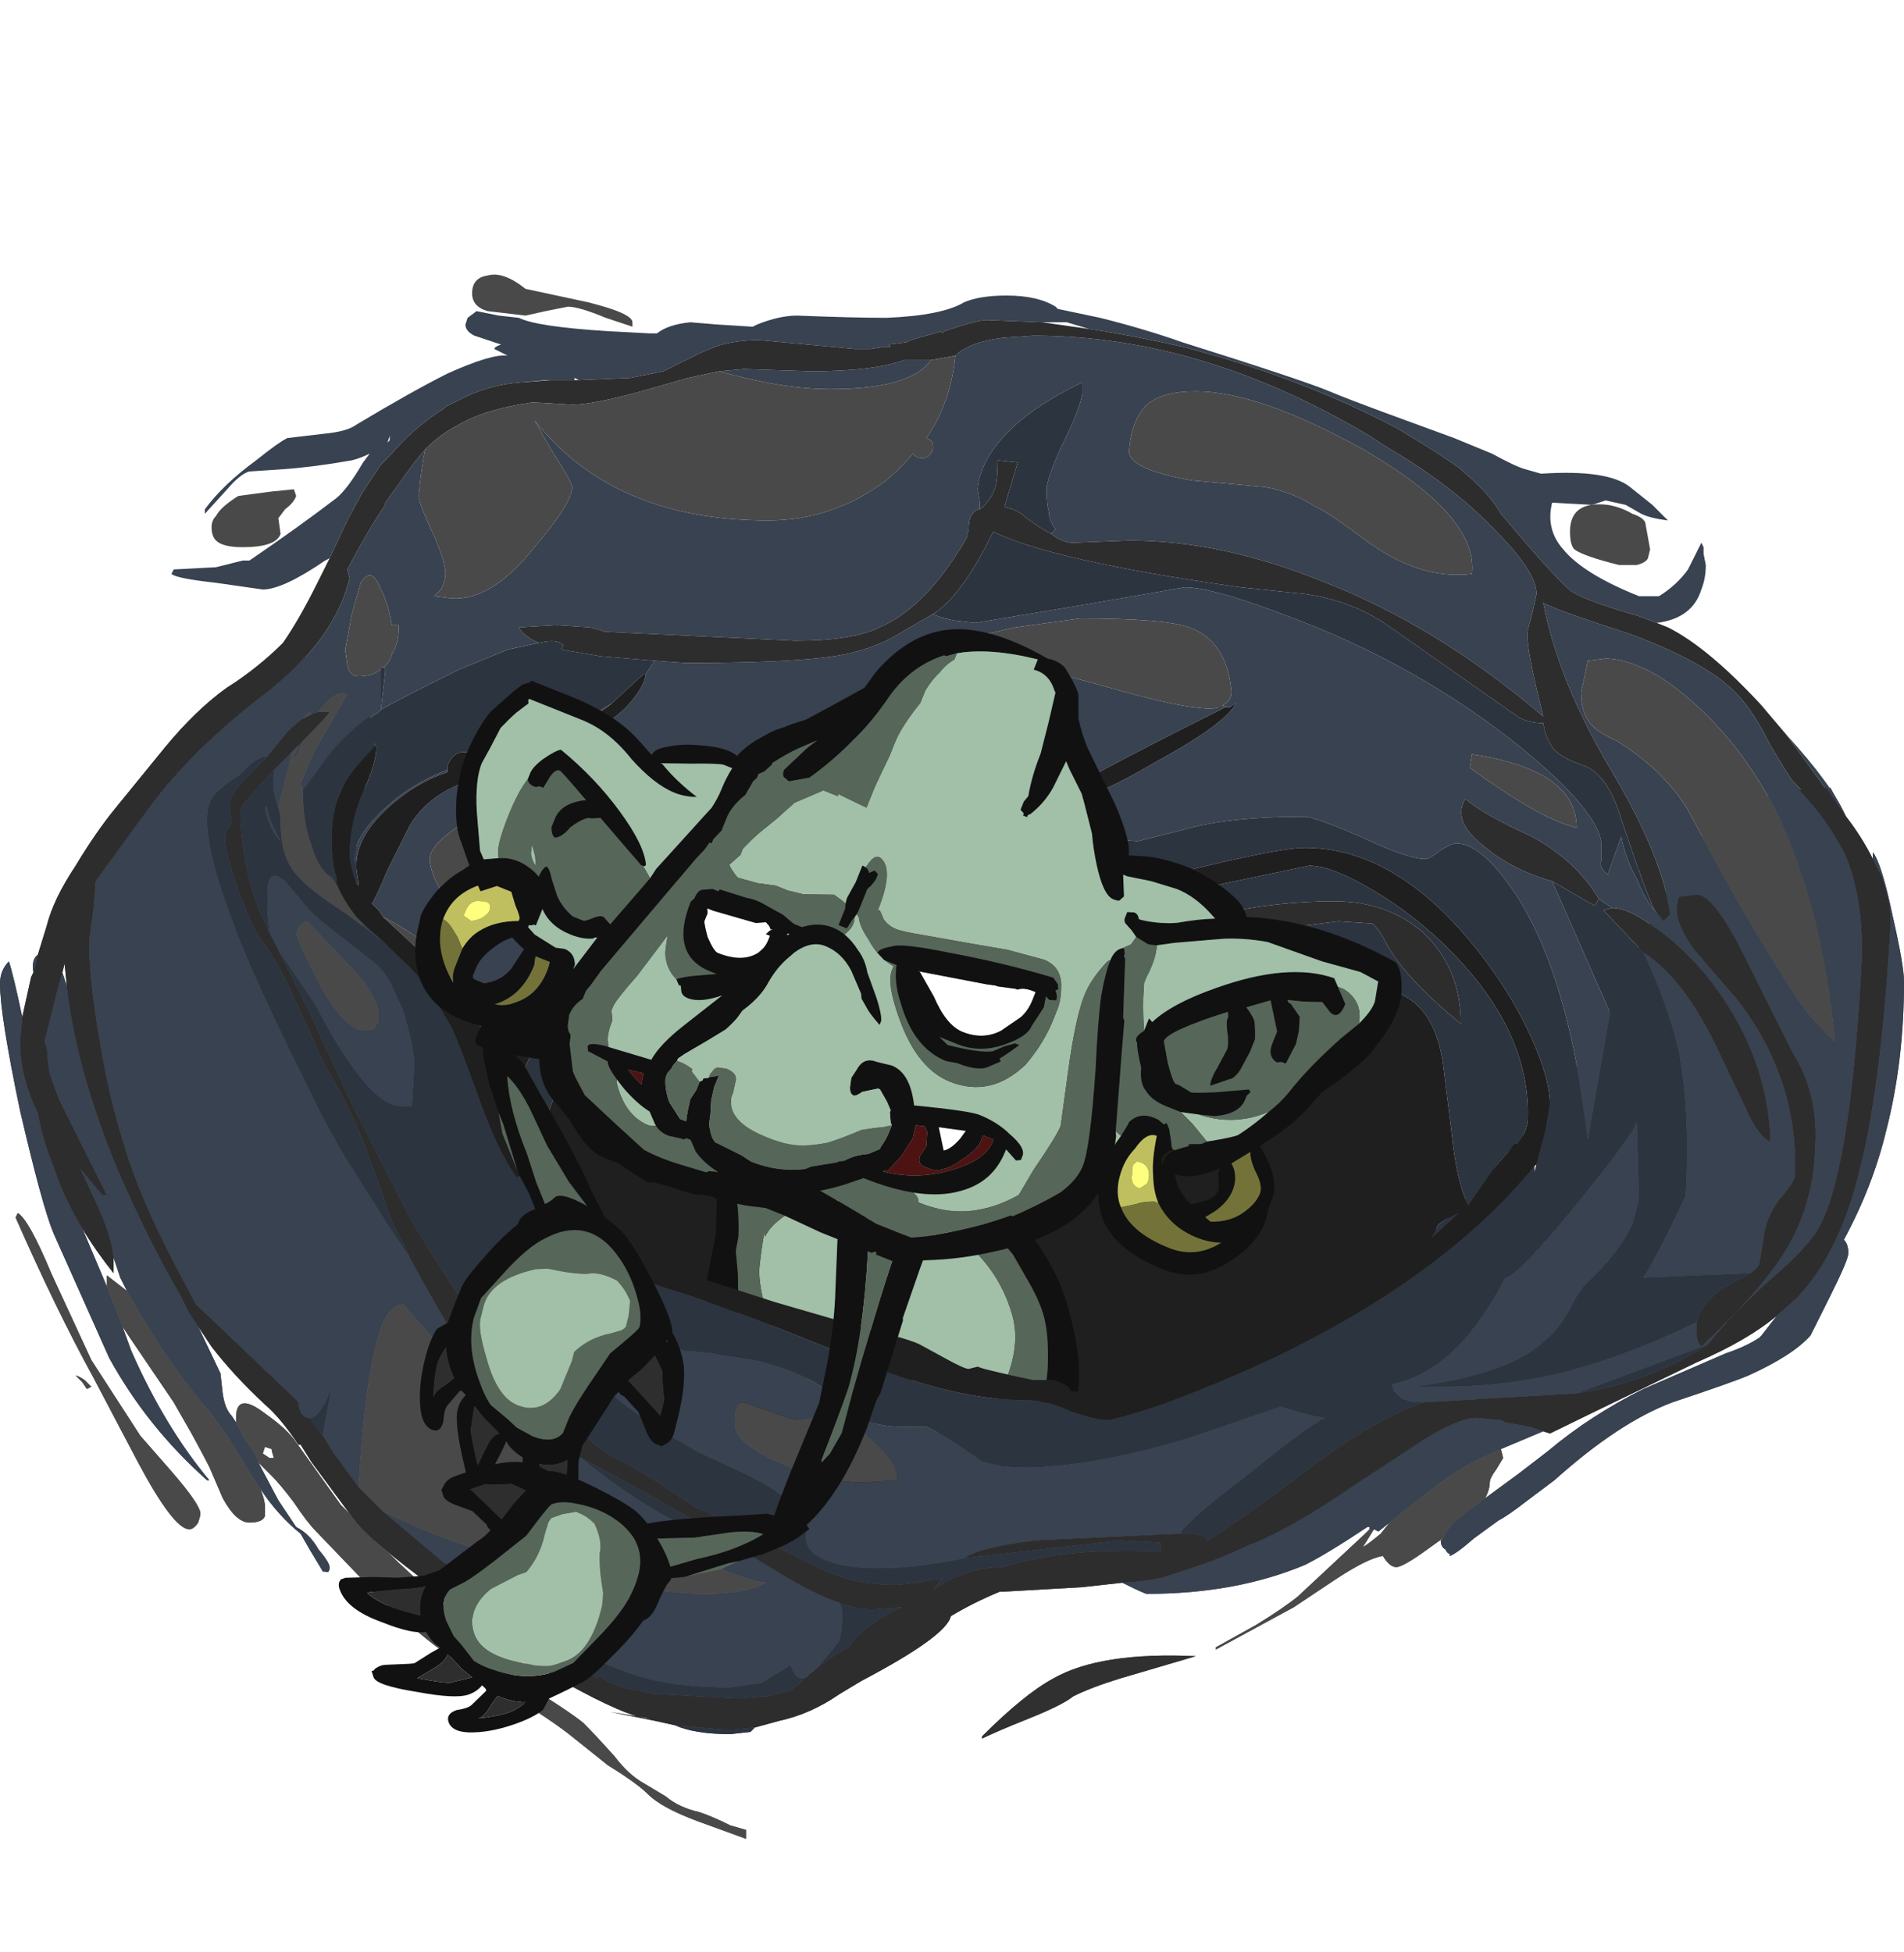 <?xml version="1.0" encoding="UTF-8" standalone="no"?>
<svg xmlns:ffdec="https://www.free-decompiler.com/flash" xmlns:xlink="http://www.w3.org/1999/xlink" ffdec:objectType="frame" height="306.8px" width="299.25px" xmlns="http://www.w3.org/2000/svg">
  <g transform="matrix(1.0, 0.0, 0.0, 1.0, 157.5, 251.2)">
    <use ffdec:characterId="777" ffdec:characterName="a_GnomeHoleBack" height="246.05" transform="matrix(1.0, 0.0, 0.0, 1.0, -157.5, -208.25)" width="299.25" xlink:href="#sprite0"/>
    <use ffdec:characterId="775" ffdec:characterName="a_Body" height="96.25" transform="matrix(1.0, 0.0, 0.227, 0.8, -59.964, -91.281)" width="57.4" xlink:href="#sprite1"/>
    <use ffdec:characterId="773" ffdec:characterName="a_GnomeHoleFront" height="186.55" transform="matrix(1.0, 0.0, 0.0, 1.0, -157.5, -148.75)" width="299.25" xlink:href="#sprite2"/>
    <use ffdec:characterId="771" ffdec:characterName="a_UArm01" height="30.45" transform="matrix(-0.713, -0.692, -0.638, 0.758, -31.682, -79.598)" width="45.5" xlink:href="#sprite3"/>
    <use ffdec:characterId="771" ffdec:characterName="a_UArm01" height="30.45" transform="matrix(0.05, 1.158, -0.94, 0.395, -10.161, -73.165)" width="45.5" xlink:href="#sprite3"/>
    <use ffdec:characterId="769" ffdec:characterName="a_LArm01" height="24.15" transform="matrix(-0.966, 0.214, 0.525, 1.294, -75.164, -91.052)" width="10.15" xlink:href="#sprite4"/>
    <use ffdec:characterId="769" ffdec:characterName="a_LArm01" height="24.15" transform="matrix(0.204, 0.937, -1.192, 0.249, -31.652, -17.132)" width="10.15" xlink:href="#sprite4"/>
    <use ffdec:characterId="757" ffdec:characterName="a_FaceMad2" height="100.8" transform="matrix(0.922, 0.369, -0.369, 0.922, -66.29, -177.454)" width="151.9" xlink:href="#sprite5"/>
    <use ffdec:characterId="765" ffdec:characterName="a_Hand01" height="49.35" transform="matrix(-0.928, -0.361, -0.258, 1.028, -44.53, -53.975)" width="41.3" xlink:href="#sprite6"/>
    <use ffdec:characterId="765" ffdec:characterName="a_Hand01" height="49.35" transform="matrix(0.304, 0.917, -0.969, 0.335, -59.726, -28.271)" width="41.3" xlink:href="#sprite6"/>
    <use ffdec:characterId="20" height="0.0" id="am_FireSocket" transform="matrix(1.0, 0.0, 0.0, 1.0, -41.0, 21.45)" width="0.0" xlink:href="#sprite7"/>
  </g>
  <defs>
    <g id="sprite0" transform="matrix(1.0, 0.0, 0.0, 1.0, 157.5, 208.25)">
      <use ffdec:characterId="776" height="35.15" transform="matrix(7.0, 0.0, 0.0, 7.0, -157.5, -208.25)" width="42.75" xlink:href="#shape0"/>
    </g>
    <g id="shape0" transform="matrix(1.0, 0.0, 0.0, 1.0, 22.5, 29.75)">
      <path d="M1.95 -28.5 L1.45 -28.65 0.9 -28.65 -0.35 -28.7 Q-0.55 -28.7 -1.3 -28.45 L-1.35 -28.4 -1.35 -28.45 -2.05 -28.25 -2.15 -28.2 -2.55 -28.15 -2.5 -28.1 -2.65 -28.1 -2.95 -28.05 -3.3 -28.05 -5.45 -28.25 Q-6.0 -28.25 -6.45 -28.1 L-6.8 -27.95 -7.6 -27.55 -8.35 -27.4 -9.5 -27.35 -9.6 -27.4 -9.6 -27.35 -10.05 -27.35 -10.25 -27.35 -10.8 -27.3 Q-11.55 -27.25 -12.2 -26.9 L-12.5 -26.75 -12.55 -26.7 Q-13.2 -26.3 -13.75 -25.65 L-13.95 -25.45 -14.35 -24.85 -14.65 -24.3 -14.75 -24.1 -15.1 -23.35 -15.2 -23.3 Q-16.15 -22.65 -16.6 -22.65 L-17.65 -22.8 Q-18.55 -22.9 -18.65 -23.0 L-18.6 -23.1 -17.65 -23.15 -17.05 -23.3 -16.9 -23.3 Q-15.8 -24.05 -14.95 -24.7 -14.7 -24.9 -14.35 -25.5 L-14.2 -25.7 Q-14.4 -25.6 -14.6 -25.55 -15.45 -25.4 -16.15 -25.35 L-16.9 -25.3 Q-17.1 -25.25 -17.4 -24.9 L-17.9 -24.35 -17.9 -24.45 Q-17.5 -25.0 -16.75 -25.55 -16.25 -25.95 -16.05 -26.05 L-15.2 -26.15 Q-14.7 -26.2 -14.5 -26.35 -13.25 -27.1 -12.45 -27.5 -11.45 -27.95 -11.1 -27.9 L-11.4 -28.05 Q-11.4 -28.1 -11.25 -28.15 L-11.85 -28.35 Q-12.05 -28.45 -12.05 -28.6 L-12.0 -28.75 -11.8 -28.9 -11.3 -28.8 -10.85 -28.75 Q-10.45 -28.55 -8.85 -28.45 L-7.9 -28.4 -7.75 -28.4 Q-7.5 -28.6 -7.0 -28.65 L-6.4 -28.6 -5.6 -28.55 -5.5 -28.6 Q-5.0 -28.8 -4.6 -28.8 -3.35 -28.75 -2.6 -28.75 -1.35 -28.8 -0.85 -29.1 -0.5 -29.25 0.1 -29.25 0.8 -29.25 1.2 -29.0 L1.25 -28.95 2.2 -28.75 Q3.2 -28.5 4.05 -28.2 6.75 -27.35 7.35 -27.1 7.7 -26.95 8.65 -26.6 L10.15 -26.05 11.0 -25.7 Q11.55 -25.4 11.75 -25.35 L12.1 -25.25 Q13.6 -25.35 14.1 -24.95 L14.6 -24.55 14.95 -24.2 Q14.55 -24.25 14.35 -24.35 L14.0 -24.55 13.55 -24.65 13.25 -24.55 12.35 -24.6 Q12.2 -24.0 12.6 -23.55 13.05 -23.0 14.3 -22.5 L14.75 -22.5 Q15.15 -22.75 15.4 -23.1 L15.7 -23.7 15.75 -23.6 15.75 -23.45 15.8 -23.2 Q15.8 -22.9 15.7 -22.65 15.5 -22.0 14.7 -21.9 L14.3 -22.05 Q13.1 -22.4 12.8 -22.6 12.5 -22.8 11.2 -24.35 10.95 -24.8 10.35 -25.3 L10.3 -25.35 Q9.75 -25.75 8.9 -26.25 6.75 -27.4 4.05 -28.1 2.95 -28.35 1.95 -28.5 M-21.65 -14.45 L-21.75 -14.05 Q-21.8 -14.35 -21.65 -14.45 M-22.0 -13.05 L-22.05 -12.5 Q-22.05 -11.7 -21.65 -10.9 -21.55 -10.3 -21.3 -9.7 -21.05 -8.95 -20.65 -8.3 L-20.1 -7.0 -19.75 -6.1 -19.55 -5.55 Q-18.8 -3.85 -17.8 -2.65 L-17.85 -2.65 Q-19.2 -3.85 -20.05 -5.4 L-21.3 -8.2 Q-21.55 -8.8 -22.05 -10.95 -22.5 -13.1 -22.5 -13.8 -22.5 -14.1 -22.3 -14.3 -22.2 -14.0 -22.0 -13.05 M-19.95 -7.65 Q-20.0 -8.15 -20.35 -8.9 L-20.7 -9.65 -20.2 -9.05 -20.1 -9.05 -21.15 -11.15 Q-21.3 -11.5 -21.4 -11.85 L-21.45 -12.35 -21.5 -12.5 -21.2 -13.7 -21.1 -14.05 -21.0 -13.75 Q-20.8 -11.9 -19.85 -9.6 -19.15 -8.0 -18.45 -6.8 L-18.25 -6.4 -18.05 -6.1 -17.55 -5.05 -17.5 -4.6 Q-17.45 -4.25 -17.3 -4.1 L-17.2 -3.95 -17.05 -3.65 -16.75 -3.2 -16.7 -3.05 -16.25 -2.2 -15.85 -1.6 Q-15.55 -1.45 -15.35 -1.1 -15.1 -0.8 -15.1 -0.7 -15.1 -0.55 -15.2 -0.6 L-15.25 -0.6 -15.55 -1.1 -15.75 -1.45 Q-16.25 -1.85 -16.65 -2.45 L-16.85 -2.75 Q-17.35 -3.6 -17.65 -4.0 L-17.8 -4.2 -17.85 -4.25 Q-18.2 -4.65 -18.8 -5.5 -19.35 -6.35 -19.65 -6.9 L-19.8 -7.2 -19.95 -7.65 M-12.1 0.3 L-12.05 0.3 -12.1 0.3 M2.7 -0.35 Q3.45 -0.4 3.7 -0.5 4.85 -0.85 5.55 -1.2 L5.7 -1.25 Q6.7 -1.7 7.85 -2.5 L9.45 -3.55 Q10.25 -4.05 10.65 -4.05 L11.2 -4.0 11.3 -3.95 11.85 -3.85 12.15 -3.75 11.2 -3.35 10.65 -3.1 Q10.05 -2.8 9.2 -2.1 L8.7 -1.7 8.45 -1.5 8.35 -1.55 8.25 -1.55 8.25 -1.6 8.2 -1.6 Q7.3 -1.0 6.8 -0.75 5.25 -0.1 3.25 -0.1 3.2 -0.1 2.7 -0.35 M17.4 -6.35 L17.85 -6.75 Q18.8 -7.75 19.25 -9.6 19.75 -11.55 19.95 -15.2 19.95 -15.65 19.75 -16.2 L19.55 -16.6 19.55 -16.75 Q19.75 -16.5 20.0 -15.3 20.25 -14.2 20.25 -13.85 20.25 -12.05 19.85 -10.5 19.55 -9.25 18.9 -8.05 19.0 -7.95 19.0 -7.75 19.0 -7.6 18.6 -6.8 L18.15 -5.9 Q17.75 -5.45 16.75 -5.0 16.4 -4.85 15.05 -4.4 13.85 -3.95 12.4 -2.65 L11.8 -2.2 Q11.35 -1.85 11.15 -1.75 L10.6 -1.35 Q10.2 -1.0 10.05 -0.95 L10.05 -1.0 Q10.0 -1.0 9.95 -1.1 9.85 -1.15 9.85 -1.3 L9.9 -1.35 Q10.0 -1.65 10.65 -2.1 L10.85 -2.25 11.6 -2.8 12.25 -3.3 Q13.2 -4.1 14.4 -4.7 L16.25 -5.5 Q16.7 -5.65 17.0 -5.85 L17.05 -5.9 17.4 -6.35 M18.95 -17.55 L17.6 -19.4 Q18.65 -18.25 18.95 -17.55 M-1.05 -27.9 Q-0.75 -28.2 0.0 -28.3 L0.7 -28.35 Q2.65 -28.35 4.6 -27.75 6.4 -27.2 8.25 -26.1 L8.55 -25.9 Q10.1 -25.0 11.05 -24.0 12.0 -23.05 12.0 -22.55 L11.9 -22.1 Q11.8 -21.75 11.8 -21.7 11.75 -21.4 12.15 -19.8 9.75 -21.85 7.15 -22.85 4.9 -23.75 2.85 -23.75 L1.6 -23.7 Q1.35 -23.7 1.1 -23.9 L1.2 -24.0 Q1.05 -24.2 1.05 -24.4 1.0 -24.55 1.0 -24.95 1.05 -25.25 1.35 -25.9 1.75 -26.7 1.8 -27.05 L1.8 -27.3 Q0.65 -26.75 0.05 -26.1 -0.5 -25.5 -0.55 -24.9 L-0.5 -24.6 -0.5 -24.45 Q-0.6 -24.45 -0.7 -24.3 -0.75 -24.2 -0.75 -24.0 L-0.8 -23.8 Q-1.7 -22.25 -2.75 -21.8 -3.35 -21.5 -4.65 -21.5 L-8.9 -21.7 -9.25 -21.8 -10.0 -21.85 -10.85 -21.8 Q-10.75 -21.6 -10.4 -21.45 L-11.1 -21.3 -12.2 -20.85 -13.1 -20.4 Q-13.6 -20.15 -13.95 -19.95 L-13.85 -20.8 -13.85 -20.9 -13.9 -20.9 Q-13.75 -21.0 -13.7 -21.2 -13.55 -21.45 -13.55 -21.75 L-13.55 -21.85 -13.7 -21.85 Q-13.8 -22.4 -13.95 -22.65 -14.15 -23.2 -14.4 -22.8 L-14.6 -22.1 -14.75 -21.3 -14.7 -20.95 Q-14.65 -20.7 -14.45 -20.7 -14.15 -20.7 -13.95 -20.85 L-13.95 -19.95 -14.0 -19.9 Q-14.85 -19.35 -15.4 -18.55 L-15.7 -18.15 -15.75 -18.3 -15.45 -19.0 -14.7 -20.3 Q-15.0 -20.4 -15.35 -19.9 L-15.5 -19.85 -15.55 -19.9 -15.7 -19.75 Q-15.85 -19.65 -16.05 -19.45 L-16.5 -18.9 -16.55 -18.9 Q-16.8 -18.85 -17.1 -18.5 -17.65 -18.15 -17.75 -17.95 -17.85 -17.8 -17.85 -17.45 -17.85 -16.5 -16.9 -14.25 -16.4 -13.1 -15.55 -11.4 -15.3 -10.85 -14.75 -9.9 L-13.8 -8.4 Q-13.6 -8.1 -13.3 -7.65 -12.6 -6.35 -12.1 -5.6 -11.15 -4.2 -9.9 -3.45 L-9.45 -3.15 Q-8.0 -1.95 -6.45 -1.3 L-5.8 -1.05 -5.05 -0.6 Q-4.25 -0.1 -3.65 0.1 -3.55 0.3 -3.6 0.6 -3.6 0.7 -3.65 0.95 -4.3 1.8 -4.5 1.8 -4.65 1.8 -4.75 1.5 L-5.4 1.9 -6.1 2.0 Q-7.55 2.0 -8.45 1.65 -9.35 1.3 -10.45 0.9 L-10.9 0.55 Q-11.95 -0.3 -13.9 -1.95 L-13.25 -1.65 Q-12.15 -1.15 -10.5 -0.75 -6.5 0.3 -5.3 -0.35 -5.85 -0.4 -7.15 -1.05 -8.15 -1.55 -8.9 -2.0 -9.9 -2.7 -11.8 -4.75 -12.7 -5.75 -13.45 -6.6 -13.8 -6.6 -14.0 -5.9 -14.3 -4.95 -14.45 -2.5 L-15.0 -3.25 -15.25 -3.65 -15.25 -3.7 -15.05 -4.75 Q-15.3 -4.05 -15.55 -4.05 -15.75 -4.05 -15.8 -4.35 L-15.8 -4.4 -16.0 -4.6 -18.1 -6.6 -18.5 -7.35 Q-19.4 -9.05 -19.75 -10.3 -20.05 -11.25 -20.25 -12.45 -20.5 -13.85 -20.5 -14.75 L-20.4 -15.5 -20.35 -16.1 -20.1 -16.45 -19.15 -17.75 Q-18.2 -19.05 -16.5 -20.35 -15.0 -21.5 -14.65 -22.9 L-14.7 -23.1 Q-14.2 -24.05 -13.85 -24.55 L-13.85 -24.6 -13.2 -25.5 -12.95 -25.8 Q-13.05 -25.35 -13.1 -24.75 -13.1 -24.6 -12.8 -23.95 -12.5 -23.3 -12.5 -23.0 -12.5 -22.85 -12.6 -22.65 L-12.75 -22.5 -12.35 -22.45 Q-11.45 -22.4 -10.5 -23.6 -9.65 -24.6 -9.65 -24.95 -9.65 -25.05 -10.1 -25.75 L-10.5 -26.45 Q-9.55 -25.25 -8.15 -24.7 -6.9 -24.2 -5.25 -24.2 -3.8 -24.2 -2.6 -25.1 -2.25 -25.4 -2.0 -25.7 L-1.95 -25.65 Q-1.9 -25.6 -1.8 -25.6 -1.7 -25.6 -1.65 -25.65 -1.55 -25.75 -1.55 -25.85 -1.55 -25.95 -1.6 -26.0 L-1.7 -26.05 Q-1.15 -26.85 -1.05 -27.9 M-7.8 -21.05 L-7.1 -21.0 Q-4.15 -21.0 -3.3 -21.25 -2.9 -21.35 -2.5 -21.55 L-1.55 -22.1 Q-1.35 -22.0 -1.05 -21.95 L-0.6 -21.9 1.8 -22.3 4.1 -22.7 Q4.75 -22.7 6.55 -22.0 9.2 -21.0 11.4 -19.3 13.3 -17.8 13.45 -17.0 L13.45 -16.55 Q13.4 -16.4 13.6 -16.25 L13.9 -17.1 Q14.0 -16.6 14.25 -16.15 14.45 -15.65 14.65 -15.45 L14.85 -15.2 15.0 -15.35 Q14.85 -16.6 13.7 -18.55 12.5 -20.55 12.15 -22.35 12.4 -22.2 14.1 -21.65 15.85 -21.0 16.5 -20.3 16.85 -19.95 17.25 -19.15 17.7 -18.4 17.75 -18.35 18.6 -17.5 18.95 -16.65 19.35 -15.65 19.3 -14.3 19.05 -9.5 18.3 -8.25 18.0 -7.8 17.3 -7.2 16.4 -6.4 15.85 -5.7 L12.9 -4.6 9.45 -4.4 Q9.15 -4.4 8.95 -4.5 L8.8 -4.65 8.75 -4.8 Q9.85 -5.05 10.65 -6.15 11.05 -6.7 11.3 -7.2 11.55 -7.2 12.9 -8.85 14.2 -10.45 14.25 -10.7 L14.3 -8.95 14.15 -8.4 Q13.85 -7.75 13.1 -7.05 12.95 -6.9 12.75 -6.5 12.5 -6.05 12.25 -5.85 11.5 -5.05 9.25 -4.75 L9.9 -4.75 Q11.35 -4.75 12.7 -5.1 14.05 -5.45 15.6 -6.2 15.55 -5.8 15.7 -5.65 L15.85 -5.8 Q16.7 -6.6 17.2 -7.25 18.2 -8.5 18.25 -10.05 18.35 -11.3 17.75 -12.25 L16.75 -14.25 Q16.0 -15.8 15.6 -15.8 L15.2 -15.75 Q15.15 -15.65 15.15 -15.45 15.15 -15.1 15.55 -14.55 L16.5 -13.45 Q17.9 -11.65 17.8 -9.45 17.75 -9.3 17.45 -8.95 17.15 -8.55 17.1 -8.1 L17.0 -7.5 Q16.95 -7.4 16.8 -7.3 L14.4 -7.2 Q14.8 -7.85 15.35 -9.05 15.45 -10.9 15.2 -12.25 14.95 -13.35 14.4 -14.5 15.35 -13.9 16.15 -12.15 L16.7 -11.0 Q16.95 -10.4 17.25 -10.25 17.2 -12.25 15.8 -14.0 15.2 -14.7 14.6 -15.1 14.05 -15.5 13.7 -15.5 L13.4 -15.7 Q12.9 -16.55 11.9 -17.1 10.8 -17.6 10.4 -17.95 10.1 -17.45 10.8 -16.9 11.45 -16.35 12.35 -16.1 L13.65 -13.15 13.15 -10.3 Q12.75 -13.85 11.6 -15.7 10.8 -16.95 10.2 -16.95 10.1 -16.95 9.85 -16.8 9.6 -16.6 9.5 -16.6 9.1 -16.6 8.05 -17.1 7.0 -17.55 6.8 -17.55 5.05 -17.55 4.05 -17.25 L3.05 -17.0 1.5 -17.1 -0.05 -16.6 Q-1.6 -16.05 -2.0 -16.05 -2.1 -16.05 -2.9 -16.4 L-3.6 -16.75 Q-3.2 -16.8 -2.95 -16.9 -2.7 -17.05 -1.55 -18.15 L0.85 -17.75 Q1.7 -17.75 3.4 -18.75 5.05 -19.65 5.25 -20.1 L5.1 -20.0 4.95 -20.05 Q5.15 -20.15 5.15 -20.35 5.05 -21.5 4.2 -21.8 3.65 -22.0 1.75 -22.0 L0.3 -21.8 Q-0.85 -21.55 -1.4 -21.35 L0.75 -20.9 2.4 -20.45 Q3.8 -20.05 4.35 -20.0 4.7 -19.95 4.85 -20.0 L5.0 -20.0 Q2.5 -18.75 1.55 -18.2 L1.3 -18.15 0.55 -18.2 0.0 -18.3 Q-1.85 -18.65 -2.15 -18.65 -2.7 -18.4 -3.45 -18.1 -4.85 -17.55 -5.55 -17.6 -8.3 -17.75 -8.8 -17.1 -9.25 -16.75 -9.35 -16.4 -9.4 -16.1 -9.15 -15.95 -9.0 -15.95 -8.9 -16.05 -8.75 -16.15 -8.75 -16.25 L-8.5 -16.35 Q-8.5 -16.2 -8.45 -16.05 L-8.35 -15.95 -7.6 -16.05 -7.05 -16.1 Q-6.8 -16.1 -5.85 -15.75 L-5.15 -15.45 Q-4.7 -15.25 -4.45 -15.05 L-5.45 -14.75 -5.15 -15.45 -6.65 -15.65 -7.6 -15.75 -8.9 -15.65 -9.15 -15.4 Q-8.8 -15.0 -8.2 -14.85 -7.25 -14.7 -6.5 -14.35 -7.15 -14.05 -7.2 -13.9 L-9.5 -13.35 Q-9.75 -13.6 -10.7 -13.35 L-11.15 -13.25 Q-11.65 -13.75 -12.45 -14.35 -13.15 -14.9 -13.9 -15.3 L-14.0 -15.45 -14.15 -15.6 Q-14.05 -15.75 -13.8 -16.35 L-13.3 -17.35 Q-13.0 -17.85 -12.45 -18.15 -11.7 -18.5 -11.1 -18.85 L-11.3 -18.8 -11.15 -18.9 Q-10.8 -19.05 -10.35 -19.1 -9.9 -19.2 -9.55 -19.3 -9.0 -19.5 -8.5 -19.95 -8.05 -20.4 -8.0 -20.75 -7.9 -20.9 -7.8 -21.05 M4.0 -1.45 L0.75 -1.3 Q-0.5 -1.15 -0.85 -0.9 -2.3 -0.6 -3.3 -0.7 -4.45 -0.85 -4.4 -1.4 -4.35 -1.95 -5.0 -2.35 -5.4 -2.65 -6.65 -3.2 -9.6 -4.7 -11.35 -7.6 L-11.25 -7.65 Q-10.7 -7.6 -9.05 -6.6 -7.45 -5.55 -7.05 -5.55 -4.85 -5.4 -3.85 -4.6 L-3.2 -4.05 Q-2.8 -3.85 -2.2 -3.85 L-1.7 -3.85 Q-1.25 -3.65 -0.5 -3.1 -0.2 -2.95 0.6 -2.95 2.05 -2.95 4.2 -3.6 L6.25 -4.3 6.6 -4.2 Q6.9 -4.1 7.25 -4.05 6.9 -3.9 5.55 -2.8 4.1 -1.7 4.0 -1.45 M-16.25 -14.55 L-16.45 -14.95 Q-16.5 -15.3 -16.5 -15.8 -16.5 -16.45 -16.1 -16.1 L-15.55 -15.45 Q-15.3 -15.2 -14.9 -14.9 L-14.2 -14.35 Q-13.85 -14.1 -13.7 -13.75 L-13.45 -13.2 Q-13.4 -13.05 -13.3 -12.65 -13.2 -12.25 -13.2 -11.95 L-13.25 -11.05 -13.5 -11.05 Q-14.0 -11.05 -14.7 -12.1 -15.05 -12.6 -15.4 -13.3 L-16.25 -14.55 M-16.35 -18.6 L-15.95 -19.0 -16.0 -18.75 -16.25 -17.75 Q-16.4 -18.15 -16.35 -18.45 L-16.35 -18.6 M-15.8 -19.15 L-15.7 -19.25 -15.8 -19.0 -15.95 -18.75 Q-15.9 -18.9 -15.8 -19.15 M-6.35 -27.55 L-5.8 -27.6 -4.3 -27.55 Q-2.9 -27.55 -2.2 -27.8 L-1.6 -27.8 Q-2.05 -27.15 -3.85 -27.15 -4.95 -27.15 -6.35 -27.55 M16.35 -19.25 Q15.6 -20.15 14.75 -20.7 14.05 -21.1 13.55 -21.1 L13.15 -21.05 Q13.05 -20.55 13.0 -20.35 13.0 -19.9 13.2 -19.65 13.35 -19.45 13.8 -19.25 14.85 -18.6 15.4 -17.7 17.05 -14.6 17.8 -13.55 18.15 -13.0 18.7 -12.5 18.35 -16.8 16.35 -19.25 M-13.9 -14.75 L-14.7 -15.35 -14.4 -15.15 -14.3 -15.1 -13.9 -14.75 M7.05 -24.5 Q7.3 -24.4 8.1 -23.8 9.35 -22.85 10.55 -23.0 10.7 -24.3 8.1 -25.8 5.75 -27.1 4.35 -27.1 3.6 -27.1 3.25 -26.8 2.9 -26.45 2.85 -25.75 2.85 -25.35 4.25 -25.1 L5.9 -24.95 Q6.5 -24.85 7.05 -24.5 M-12.2 -13.65 L-12.6 -14.1 -12.5 -14.0 -11.7 -13.45 -11.3 -13.2 -11.65 -13.05 Q-11.75 -13.2 -11.85 -13.35 L-12.2 -13.65 M-8.75 -20.1 Q-9.2 -19.75 -9.5 -19.65 L-9.65 -19.6 Q-9.35 -19.75 -9.0 -19.95 L-8.75 -20.1 M-12.45 -18.6 L-12.45 -18.55 Q-13.05 -18.35 -13.55 -17.95 -14.5 -17.2 -14.5 -16.45 L-14.5 -16.4 -14.55 -16.6 Q-14.55 -17.2 -13.55 -18.0 -13.0 -18.4 -12.45 -18.6 M-14.45 -16.05 L-14.45 -16.0 -14.5 -16.05 -14.45 -16.05 M-14.95 -16.05 L-14.9 -15.95 -15.15 -16.25 -15.05 -16.2 -14.95 -16.05 M10.5 -18.65 Q10.9 -18.35 11.45 -18.0 12.3 -17.45 12.9 -17.3 12.9 -18.6 10.55 -18.95 L10.5 -18.65 M-11.4 -17.8 Q-12.85 -17.05 -12.85 -16.6 -12.85 -16.2 -12.35 -15.5 -11.85 -14.85 -11.65 -14.85 -11.35 -14.85 -11.35 -15.1 -11.35 -15.25 -11.6 -15.55 -11.15 -15.7 -10.95 -16.1 -10.8 -16.6 -10.7 -16.75 L-10.25 -17.3 Q-9.9 -17.8 -9.9 -18.0 -9.9 -18.55 -11.4 -17.8 M-13.8 -25.95 L-13.75 -26.0 -13.75 -26.1 -13.8 -25.95 M-16.5 -17.75 Q-16.5 -17.65 -16.4 -17.4 L-16.2 -17.0 Q-16.35 -17.15 -16.45 -17.4 -16.55 -17.65 -16.55 -17.8 L-16.5 -17.75 M-15.8 -15.05 L-15.85 -14.9 Q-14.95 -12.75 -14.3 -12.75 L-14.15 -12.75 -14.05 -12.85 -14.05 -12.9 Q-14.0 -12.9 -14.0 -13.05 -14.0 -13.55 -14.65 -14.2 L-15.6 -15.2 Q-15.75 -15.15 -15.8 -15.05 M-13.95 -7.75 L-13.95 -7.75 M-9.4 -14.15 Q-9.5 -14.4 -9.65 -14.45 -10.05 -14.75 -11.1 -13.5 -9.9 -13.85 -9.25 -13.85 L-9.4 -14.15 M-4.95 -4.1 L-5.8 -4.4 Q-6.0 -4.4 -6.0 -3.95 -6.05 -3.5 -5.0 -3.05 -4.05 -2.6 -3.1 -2.6 L-2.35 -2.65 Q-2.3 -3.0 -3.1 -3.7 L-3.9 -4.3 Q-4.3 -3.85 -4.95 -4.1" fill="#384250" fill-rule="evenodd" stroke="none"/>
      <path d="M0.9 -28.65 L1.95 -28.5 Q2.95 -28.35 4.05 -28.1 6.75 -27.4 8.9 -26.25 9.75 -25.75 10.3 -25.35 L10.35 -25.3 Q10.95 -24.8 11.2 -24.35 12.5 -22.8 12.8 -22.6 13.1 -22.4 14.3 -22.05 L14.7 -21.9 14.95 -21.8 Q15.85 -21.35 17.05 -20.05 L17.6 -19.4 18.95 -17.55 Q19.3 -17.1 19.55 -16.6 L19.75 -16.2 Q19.95 -15.65 19.95 -15.2 19.75 -11.55 19.25 -9.6 18.8 -7.75 17.85 -6.75 L17.4 -6.35 Q16.75 -5.8 15.6 -5.3 12.7 -3.9 12.3 -3.7 L12.15 -3.75 11.85 -3.85 11.3 -3.95 11.2 -4.0 10.65 -4.05 Q10.25 -4.05 9.45 -3.55 L7.85 -2.5 Q6.7 -1.7 5.7 -1.25 L5.55 -1.2 Q4.85 -0.85 3.7 -0.5 3.45 -0.4 2.7 -0.35 L1.8 -0.25 0.05 -0.15 -0.05 -0.15 Q-0.65 0.1 -1.15 0.4 -1.25 0.85 -3.15 1.85 L-3.65 2.15 Q-4.3 2.6 -5.0 2.75 L-5.55 2.9 -6.05 2.95 -6.25 2.95 -7.35 2.85 -7.8 2.75 -8.8 2.55 -7.9 2.7 -7.95 2.7 Q-8.45 2.65 -9.8 1.9 L-10.45 1.5 -10.65 1.5 -11.35 0.9 -11.45 0.8 Q-11.65 0.65 -12.05 0.3 L-12.1 0.3 -12.15 0.25 -12.9 -0.35 Q-13.45 -0.75 -13.8 -1.05 -14.3 -1.45 -14.5 -1.7 L-14.65 -1.9 -15.5 -3.05 -15.75 -3.45 -15.8 -3.45 Q-16.2 -4.05 -16.55 -4.35 -17.25 -5.0 -17.75 -5.65 L-18.05 -6.1 -18.25 -6.4 -18.45 -6.8 Q-19.15 -8.0 -19.85 -9.6 -20.8 -11.9 -21.0 -13.75 L-21.05 -14.25 -21.1 -14.05 -21.2 -13.7 -21.5 -12.5 -21.45 -12.35 -21.4 -11.85 Q-21.3 -11.5 -21.15 -11.15 L-20.1 -9.05 -20.2 -9.05 -20.7 -9.65 -20.35 -8.9 Q-20.0 -8.15 -19.95 -7.65 L-19.95 -7.3 Q-20.35 -7.8 -20.65 -8.3 -21.05 -8.95 -21.3 -9.7 -21.55 -10.3 -21.65 -10.9 -22.05 -11.7 -22.05 -12.5 L-22.0 -13.05 -21.8 -13.95 -21.75 -14.05 -21.65 -14.45 -21.45 -15.1 Q-21.3 -15.7 -20.8 -16.45 -20.35 -17.2 -19.9 -17.75 L-18.8 -19.1 Q-18.1 -19.95 -17.4 -20.45 -16.7 -20.9 -16.15 -21.45 -15.8 -21.95 -15.4 -22.75 L-15.1 -23.35 -14.75 -24.1 -14.65 -24.3 -14.35 -24.85 -13.95 -25.45 -13.75 -25.65 Q-13.2 -26.3 -12.55 -26.7 L-12.5 -26.75 -12.2 -26.9 Q-11.55 -27.25 -10.8 -27.3 L-10.15 -27.35 -10.05 -27.35 -9.6 -27.35 -9.5 -27.35 -8.35 -27.4 -7.6 -27.55 -6.8 -27.95 -6.45 -28.1 Q-6.0 -28.25 -5.45 -28.25 L-3.3 -28.05 -2.95 -28.05 -2.65 -28.1 -2.5 -28.1 -2.55 -28.15 -2.15 -28.2 -2.05 -28.25 -1.35 -28.45 -1.35 -28.4 -1.3 -28.45 Q-0.55 -28.7 -0.35 -28.7 L0.9 -28.65 M1.1 -23.9 Q1.35 -23.7 1.6 -23.7 L2.85 -23.75 Q4.9 -23.75 7.15 -22.85 9.75 -21.85 12.15 -19.8 11.75 -21.4 11.8 -21.7 11.8 -21.75 11.9 -22.1 L12.0 -22.55 Q12.0 -23.05 11.05 -24.0 10.1 -25.0 8.55 -25.9 L8.25 -26.1 Q6.4 -27.2 4.6 -27.75 2.65 -28.35 0.7 -28.35 L0.0 -28.3 Q-0.75 -28.2 -1.05 -27.9 L-1.6 -27.8 -2.2 -27.8 Q-2.9 -27.55 -4.3 -27.55 L-5.8 -27.6 -6.35 -27.55 -7.05 -27.4 -8.1 -27.1 Q-9.2 -26.8 -9.65 -26.8 L-10.5 -26.85 -10.55 -26.85 Q-11.6 -26.7 -12.2 -26.35 -12.6 -26.15 -12.95 -25.8 L-13.2 -25.5 -13.85 -24.6 -13.85 -24.55 Q-14.2 -24.05 -14.7 -23.1 L-14.65 -22.9 Q-15.0 -21.5 -16.5 -20.35 -18.2 -19.05 -19.15 -17.75 L-20.1 -16.45 -20.35 -16.1 -20.4 -15.5 -20.5 -14.75 Q-20.5 -13.85 -20.25 -12.45 -20.05 -11.25 -19.75 -10.3 -19.4 -9.05 -18.5 -7.35 L-18.1 -6.6 -16.0 -4.6 -15.8 -4.4 -15.8 -4.35 Q-15.75 -4.05 -15.55 -4.05 L-15.25 -3.65 -15.0 -3.25 -14.45 -2.5 -13.9 -1.95 Q-11.95 -0.3 -10.9 0.55 L-10.45 0.9 Q-9.75 1.4 -9.1 1.8 L-9.05 1.75 -8.8 1.9 -8.55 2.0 -7.8 2.15 -5.95 2.25 -5.25 2.2 -4.7 2.05 -4.65 2.0 Q-3.95 1.35 -3.45 1.1 L-3.35 0.95 Q-3.05 0.65 -2.65 0.4 L-2.25 0.2 -2.9 0.25 Q-3.25 0.25 -3.65 0.1 -4.25 -0.1 -5.05 -0.6 L-5.8 -1.05 -6.4 -1.45 -8.15 -2.45 -9.45 -3.15 -9.9 -3.45 Q-11.15 -4.2 -12.1 -5.6 -12.6 -6.35 -13.3 -7.65 L-13.4 -7.9 Q-13.7 -8.35 -13.9 -9.05 L-14.3 -10.15 Q-14.45 -10.55 -14.85 -11.35 -15.35 -12.2 -15.45 -12.5 L-15.95 -13.6 Q-16.3 -14.35 -16.65 -14.8 -16.85 -15.1 -17.15 -15.9 -17.45 -16.75 -17.45 -17.1 -17.45 -17.25 -17.35 -17.3 -17.3 -17.4 -17.3 -17.45 L-17.35 -17.85 Q-17.3 -18.05 -17.05 -18.35 L-16.5 -18.9 -16.05 -19.45 Q-15.85 -19.65 -15.7 -19.75 L-15.5 -19.85 -15.35 -19.9 -15.1 -19.9 Q-15.15 -19.8 -15.7 -19.25 L-15.8 -19.15 -15.95 -19.0 -16.35 -18.6 Q-17.1 -17.8 -17.1 -17.7 -17.1 -16.6 -16.7 -15.5 L-16.45 -14.95 -16.25 -14.55 -15.55 -13.15 -14.6 -11.1 -13.3 -8.55 Q-12.75 -7.6 -12.0 -6.5 -10.8 -4.85 -9.75 -4.0 L-9.25 -3.55 Q-9.0 -3.3 -8.6 -3.1 -8.45 -3.05 -7.8 -2.65 L-6.9 -2.05 -6.35 -1.8 -5.95 -1.7 Q-5.75 -1.6 -5.5 -1.4 L-5.15 -1.2 Q-4.2 -0.7 -3.8 -0.55 -3.2 -0.3 -2.35 -0.3 L-1.9 -0.35 -1.35 -0.45 -1.55 -0.2 -1.2 -0.4 Q-0.6 -0.7 0.0 -0.7 1.45 -1.15 3.55 -1.05 L3.55 -1.25 2.65 -1.3 -0.85 -0.9 Q-0.5 -1.15 0.75 -1.3 L4.0 -1.45 4.3 -1.45 Q4.6 -1.4 4.6 -1.3 4.85 -1.4 6.55 -2.65 8.2 -3.95 9.45 -4.4 L12.9 -4.6 Q14.55 -4.85 15.85 -5.7 16.4 -6.4 17.3 -7.2 18.0 -7.8 18.3 -8.25 19.05 -9.5 19.3 -14.3 19.35 -15.65 18.95 -16.65 18.6 -17.5 17.75 -18.35 17.7 -18.4 17.25 -19.15 16.85 -19.95 16.5 -20.3 15.85 -21.0 14.1 -21.65 12.4 -22.2 12.15 -22.35 12.5 -20.55 13.7 -18.55 14.85 -16.6 15.0 -15.35 L14.85 -15.2 14.65 -15.45 Q14.45 -15.85 13.9 -17.5 13.6 -18.5 13.05 -18.7 12.6 -18.85 12.4 -19.05 12.2 -19.3 12.15 -19.65 11.75 -19.65 11.5 -19.85 L8.65 -21.85 Q7.85 -22.4 6.8 -22.55 L5.35 -22.7 Q1.1 -23.3 -0.2 -23.95 -0.9 -22.5 -1.55 -22.1 L-2.5 -21.55 Q-2.9 -21.35 -3.3 -21.25 -4.15 -21.0 -7.1 -21.0 L-7.8 -21.05 -9.0 -21.15 -9.9 -21.3 -9.85 -21.4 Q-10.0 -21.55 -10.4 -21.45 -10.75 -21.6 -10.85 -21.8 L-10.0 -21.85 -9.25 -21.8 -8.9 -21.7 -4.65 -21.5 Q-3.35 -21.5 -2.75 -21.8 -1.7 -22.25 -0.8 -23.8 L-0.75 -24.0 Q-0.75 -24.2 -0.7 -24.3 -0.6 -24.45 -0.5 -24.45 -0.25 -24.65 -0.15 -24.95 -0.1 -25.15 -0.1 -25.55 L0.35 -25.5 0.05 -24.5 Q0.35 -24.45 0.55 -24.25 0.9 -24.0 1.1 -23.9 M14.4 -14.5 L13.5 -15.45 13.7 -15.5 Q14.05 -15.5 14.6 -15.1 15.2 -14.7 15.8 -14.0 17.2 -12.25 17.25 -10.25 16.95 -10.4 16.7 -11.0 L16.15 -12.15 Q15.35 -13.9 14.4 -14.5 M13.4 -15.7 L13.3 -15.55 12.35 -16.1 Q11.45 -16.35 10.8 -16.9 10.1 -17.45 10.4 -17.95 10.8 -17.6 11.9 -17.1 12.9 -16.55 13.4 -15.7 M16.8 -7.3 Q16.95 -7.4 17.0 -7.5 L17.1 -8.1 Q17.15 -8.55 17.45 -8.95 17.75 -9.3 17.8 -9.45 17.9 -11.65 16.5 -13.45 L15.55 -14.55 Q15.15 -15.1 15.15 -15.45 15.15 -15.65 15.2 -15.75 L15.6 -15.8 Q16.0 -15.8 16.75 -14.25 L17.75 -12.25 Q18.35 -11.3 18.25 -10.05 18.2 -8.5 17.2 -7.25 16.7 -6.6 15.85 -5.8 L15.7 -5.65 Q15.55 -5.8 15.6 -6.2 15.7 -6.65 16.25 -7.0 L16.8 -7.3 M3.1 -14.65 Q3.4 -15.0 4.8 -15.35 6.15 -15.65 7.45 -15.65 8.65 -15.65 9.45 -14.95 10.3 -14.15 10.3 -12.9 8.95 -14.0 8.55 -14.85 8.4 -15.1 8.3 -15.15 L7.55 -15.2 Q4.7 -14.85 3.25 -14.5 L3.1 -14.65 M-9.3 2.45 L-9.3 2.45" fill="#2d2d2d" fill-rule="evenodd" stroke="none"/>
      <path d="M-14.65 -1.9 L-14.5 -1.7 Q-14.3 -1.45 -13.8 -1.05 L-13.55 -0.8 -12.85 -0.15 Q-12.4 0.25 -12.2 0.6 -11.7 1.25 -10.9 1.8 -9.7 2.55 -9.4 2.8 -9.15 3.05 -8.7 3.55 -8.4 3.95 -8.05 4.15 L-7.55 4.45 Q-7.25 4.7 -6.8 4.8 -6.5 4.9 -6.1 5.1 L-5.75 5.2 Q-5.75 5.25 -5.75 5.35 L-5.75 5.4 -6.85 5.0 Q-7.65 4.7 -7.95 4.4 -8.2 4.15 -8.85 3.75 L-9.6 3.15 Q-10.15 2.7 -11.25 2.05 -12.35 1.35 -12.75 1.05 -13.4 0.55 -14.2 -0.25 L-15.4 -1.5 Q-15.6 -1.7 -15.9 -2.15 -16.2 -2.55 -16.4 -2.75 L-16.7 -3.05 -16.75 -3.2 -17.05 -3.65 -17.2 -3.95 -17.2 -4.05 Q-17.2 -4.65 -16.55 -4.15 -16.05 -3.8 -15.85 -3.5 L-14.85 -2.1 -14.65 -1.9 M14.25 -23.2 L13.85 -23.2 Q13.05 -23.4 12.85 -23.55 12.75 -23.65 12.75 -23.95 12.75 -24.65 13.6 -24.55 13.9 -24.5 14.15 -24.35 14.45 -24.25 14.45 -24.1 L14.55 -23.55 14.5 -23.35 Q14.45 -23.25 14.25 -23.2 M-15.95 -19.0 L-15.8 -19.15 Q-15.9 -18.9 -15.95 -18.75 L-15.8 -19.0 -15.7 -19.25 Q-15.15 -19.8 -15.1 -19.9 L-15.35 -19.9 Q-15.0 -20.4 -14.7 -20.3 L-15.45 -19.0 -15.75 -18.3 -15.7 -18.15 Q-15.7 -17.4 -15.5 -16.9 -15.4 -16.5 -15.15 -16.25 L-14.9 -15.95 Q-14.8 -15.7 -14.5 -15.3 L-14.3 -15.1 -14.4 -15.15 -14.7 -15.35 Q-15.55 -15.9 -15.8 -16.2 -16.2 -16.6 -16.2 -17.4 L-16.2 -17.55 -16.25 -17.75 -16.0 -18.75 -15.95 -19.0 M-15.5 -19.85 L-15.7 -19.75 -15.55 -19.9 -15.5 -19.85 M-13.9 -1.95 L-14.45 -2.5 Q-14.3 -4.95 -14.0 -5.9 -13.8 -6.6 -13.45 -6.6 -12.7 -5.75 -11.8 -4.75 -9.9 -2.7 -8.9 -2.0 -8.15 -1.55 -7.15 -1.05 -5.85 -0.4 -5.3 -0.35 -6.5 0.3 -10.5 -0.75 -12.15 -1.15 -13.25 -1.65 L-13.9 -1.95 M-12.95 -25.8 Q-12.6 -26.15 -12.2 -26.35 -11.6 -26.7 -10.55 -26.85 L-10.5 -26.85 -9.65 -26.8 Q-9.2 -26.8 -8.1 -27.1 L-7.05 -27.4 -6.35 -27.55 Q-4.95 -27.15 -3.85 -27.15 -2.05 -27.15 -1.6 -27.8 L-1.05 -27.9 Q-1.15 -26.85 -1.7 -26.05 L-1.6 -26.0 Q-1.55 -25.95 -1.55 -25.85 -1.55 -25.75 -1.65 -25.65 -1.7 -25.6 -1.8 -25.6 -1.9 -25.6 -1.95 -25.65 L-2.0 -25.7 Q-2.25 -25.4 -2.6 -25.1 -3.8 -24.2 -5.25 -24.2 -6.9 -24.2 -8.15 -24.7 -9.55 -25.25 -10.5 -26.45 L-10.1 -25.75 Q-9.65 -25.05 -9.65 -24.95 -9.65 -24.6 -10.5 -23.6 -11.45 -22.4 -12.35 -22.45 L-12.75 -22.5 -12.6 -22.65 Q-12.5 -22.85 -12.5 -23.0 -12.5 -23.3 -12.8 -23.95 -13.1 -24.6 -13.1 -24.75 -13.05 -25.35 -12.95 -25.8 M16.35 -19.25 Q18.35 -16.8 18.7 -12.5 18.15 -13.0 17.8 -13.55 17.05 -14.6 15.4 -17.7 14.85 -18.6 13.8 -19.25 13.35 -19.45 13.2 -19.65 13.0 -19.9 13.0 -20.35 13.05 -20.55 13.15 -21.05 L13.55 -21.1 Q14.05 -21.1 14.75 -20.7 15.6 -20.15 16.35 -19.25 M9.9 -1.35 L9.55 -1.1 Q9.0 -0.7 8.85 -0.7 8.7 -0.7 8.55 -0.95 8.2 -0.9 7.45 -0.4 L6.55 0.2 4.8 1.15 4.8 1.1 5.7 0.6 Q6.35 0.2 6.65 -0.05 L8.15 -1.45 8.25 -1.55 8.35 -1.55 8.1 -1.15 Q8.2 -1.2 8.5 -1.45 L8.7 -1.7 9.2 -2.1 Q10.05 -2.8 10.65 -3.1 L11.2 -3.35 11.25 -3.15 11.1 -2.9 Q10.95 -2.7 10.95 -2.6 10.95 -2.45 10.85 -2.25 L10.65 -2.1 Q10.0 -1.65 9.9 -1.35 M7.05 -24.5 Q6.5 -24.85 5.9 -24.95 L4.25 -25.1 Q2.85 -25.35 2.85 -25.75 2.9 -26.45 3.25 -26.8 3.6 -27.1 4.35 -27.1 5.75 -27.1 8.1 -25.8 10.7 -24.3 10.55 -23.0 9.35 -22.85 8.1 -23.8 7.3 -24.4 7.05 -24.5 M5.0 -20.0 L4.85 -20.0 Q4.7 -19.95 4.35 -20.0 3.8 -20.05 2.4 -20.45 L0.75 -20.9 -1.4 -21.35 Q-0.85 -21.55 0.3 -21.8 L1.75 -22.0 Q3.65 -22.0 4.2 -21.8 5.05 -21.5 5.15 -20.35 5.15 -20.15 4.95 -20.05 L5.1 -20.0 5.0 -20.0 M-12.6 -14.1 L-13.2 -14.65 -13.9 -15.3 Q-13.15 -14.9 -12.45 -14.35 -11.65 -13.75 -11.15 -13.25 L-10.9 -13.05 Q-11.05 -13.05 -11.3 -13.2 L-11.7 -13.45 -12.5 -14.0 -12.6 -14.1 M10.5 -18.65 L10.55 -18.95 Q12.9 -18.6 12.9 -17.3 12.3 -17.45 11.45 -18.0 10.9 -18.35 10.5 -18.65 M-8.9 -28.75 Q-9.5 -29.0 -9.75 -29.0 L-10.25 -28.9 -10.7 -28.8 -11.55 -28.9 Q-11.9 -29.0 -11.9 -29.3 -11.9 -29.65 -11.55 -29.7 -11.2 -29.8 -10.7 -29.4 L-9.3 -29.1 Q-8.3 -28.85 -8.3 -28.65 -8.3 -28.55 -8.3 -28.5 L-8.3 -28.55 -8.9 -28.75 M2.65 1.8 Q2.0 2.0 1.6 2.2 1.35 2.4 0.6 2.7 -0.15 3.0 -0.45 3.15 L-0.45 3.1 Q0.5 2.15 1.15 1.8 2.2 1.2 4.35 1.3 L2.65 1.8 M-13.9 -20.9 L-13.95 -20.9 -13.95 -20.85 Q-14.15 -20.7 -14.45 -20.7 -14.65 -20.7 -14.7 -20.95 L-14.75 -21.3 -14.6 -22.1 -14.4 -22.8 Q-14.15 -23.2 -13.95 -22.65 -13.8 -22.4 -13.7 -21.85 L-13.55 -21.85 -13.55 -21.75 Q-13.55 -21.45 -13.7 -21.2 -13.75 -21.0 -13.9 -20.9 M-11.4 -17.8 Q-9.9 -18.55 -9.9 -18.0 -9.9 -17.8 -10.25 -17.3 L-10.7 -16.75 Q-10.8 -16.6 -10.95 -16.1 -11.15 -15.7 -11.6 -15.55 -11.35 -15.25 -11.35 -15.1 -11.35 -14.85 -11.65 -14.85 -11.85 -14.85 -12.35 -15.5 -12.85 -16.2 -12.85 -16.6 -12.85 -17.05 -11.4 -17.8 M-6.5 -14.35 Q-7.25 -14.7 -8.2 -14.85 -8.8 -15.0 -9.15 -15.4 L-8.9 -15.65 -7.6 -15.75 -6.65 -15.65 -5.15 -15.45 -5.45 -14.75 Q-5.65 -14.5 -5.95 -14.4 L-6.5 -14.35 M-17.15 -24.75 L-16.4 -24.85 -15.9 -24.9 -15.85 -24.75 Q-15.9 -24.6 -16.1 -24.45 L-16.25 -24.25 -16.2 -23.9 Q-16.3 -23.6 -17.05 -23.6 -17.5 -23.6 -17.65 -23.75 -17.75 -23.85 -17.75 -24.05 -17.75 -24.2 -17.65 -24.3 -17.55 -24.5 -17.15 -24.75 M-15.8 -15.05 Q-15.75 -15.15 -15.6 -15.2 L-14.65 -14.2 Q-14.0 -13.55 -14.0 -13.05 -14.0 -12.9 -14.05 -12.9 L-14.05 -12.85 -14.15 -12.75 -14.3 -12.75 Q-14.95 -12.75 -15.85 -14.9 L-15.8 -15.05 M-22.1 -8.65 Q-21.85 -8.5 -21.35 -7.3 L-20.45 -5.35 -19.35 -3.65 -18.65 -2.85 Q-18.0 -2.1 -18.0 -1.9 -18.0 -1.85 -18.05 -1.7 -18.15 -1.55 -18.25 -1.55 -18.6 -1.55 -19.4 -3.05 L-20.4 -4.95 Q-21.25 -6.5 -22.15 -8.55 L-22.1 -8.65 M-19.65 -6.9 Q-19.35 -6.35 -18.8 -5.5 -18.2 -4.65 -17.85 -4.25 L-17.8 -4.2 -17.65 -4.0 Q-17.35 -3.6 -16.85 -2.75 L-16.65 -2.45 Q-16.55 -2.2 -16.55 -2.05 L-16.55 -1.85 Q-16.6 -1.7 -16.9 -1.7 -17.2 -1.7 -17.5 -2.25 L-17.8 -2.95 Q-17.9 -3.15 -18.2 -3.7 L-18.6 -4.4 Q-18.7 -4.55 -19.55 -5.8 L-19.75 -6.1 -20.1 -7.0 -20.1 -7.25 -19.65 -6.9 M-20.8 -5.0 Q-20.75 -5.0 -20.6 -4.9 L-20.45 -4.75 -20.55 -4.7 -20.65 -4.85 -20.8 -5.0 M-16.55 -3.4 L-16.6 -3.25 -16.45 -3.15 -16.35 -3.15 Q-16.4 -3.3 -16.4 -3.35 L-16.55 -3.4 M-4.95 -4.1 Q-4.3 -3.85 -3.9 -4.3 L-3.1 -3.7 Q-2.3 -3.0 -2.35 -2.65 L-3.1 -2.6 Q-4.05 -2.6 -5.0 -3.05 -6.05 -3.5 -6.0 -3.95 -6.0 -4.4 -5.8 -4.4 L-4.95 -4.1" fill="#494949" fill-rule="evenodd" stroke="none"/>
      <path d="M-15.8 -3.45 L-15.75 -3.45 -15.8 -3.45 M-12.05 0.3 Q-11.65 0.65 -11.45 0.8 L-12.05 0.3 M-7.35 2.85 L-6.25 2.95 -6.05 2.95 -5.55 2.9 -5.65 3.0 -6.1 3.05 Q-6.9 3.05 -7.35 2.85 M1.1 -23.9 Q0.9 -24.0 0.55 -24.25 0.35 -24.45 0.05 -24.5 L0.35 -25.5 -0.1 -25.55 Q-0.1 -25.15 -0.15 -24.95 -0.25 -24.65 -0.5 -24.45 L-0.5 -24.6 -0.55 -24.9 Q-0.5 -25.5 0.05 -26.1 0.65 -26.75 1.8 -27.3 L1.8 -27.05 Q1.75 -26.7 1.35 -25.9 1.05 -25.25 1.0 -24.95 1.0 -24.55 1.05 -24.4 1.05 -24.2 1.2 -24.0 L1.1 -23.9 M-10.4 -21.45 Q-10.0 -21.55 -9.85 -21.4 L-9.9 -21.3 -9.0 -21.15 -7.8 -21.05 Q-7.9 -20.9 -8.0 -20.75 L-8.05 -20.75 -8.65 -20.2 -8.75 -20.1 -9.0 -19.95 Q-9.35 -19.75 -9.65 -19.6 L-10.9 -19.3 Q-11.65 -19.2 -11.85 -19.0 L-12.15 -19.0 Q-12.35 -18.95 -12.45 -18.7 L-12.45 -18.6 Q-13.0 -18.4 -13.55 -18.0 -14.55 -17.2 -14.55 -16.6 L-14.5 -16.4 -14.45 -16.05 -14.5 -16.05 Q-14.65 -16.45 -14.65 -16.7 -14.65 -17.4 -14.35 -18.1 -14.05 -18.75 -14.05 -19.1 L-14.1 -19.2 -14.1 -19.15 Q-14.7 -18.55 -14.85 -18.1 -15.05 -17.7 -15.05 -17.05 -15.05 -16.5 -14.95 -16.2 L-14.95 -16.05 -15.05 -16.2 -15.15 -16.25 Q-15.4 -16.5 -15.5 -16.9 -15.7 -17.4 -15.7 -18.15 L-15.4 -18.55 Q-14.85 -19.35 -14.0 -19.9 L-13.95 -19.95 -13.95 -20.85 -13.95 -20.9 -13.9 -20.9 -13.85 -20.9 -13.85 -20.8 -13.95 -19.95 Q-13.6 -20.15 -13.1 -20.4 L-12.2 -20.85 -11.1 -21.3 -10.4 -21.45 M-1.55 -22.1 Q-0.9 -22.5 -0.2 -23.95 1.1 -23.3 5.35 -22.7 L6.8 -22.55 Q7.85 -22.4 8.65 -21.85 L11.5 -19.85 Q11.75 -19.65 12.15 -19.65 12.2 -19.3 12.4 -19.05 12.6 -18.85 13.05 -18.7 13.6 -18.5 13.9 -17.5 14.45 -15.85 14.65 -15.45 14.45 -15.65 14.25 -16.15 14.0 -16.6 13.9 -17.1 L13.6 -16.25 Q13.4 -16.4 13.45 -16.55 L13.45 -17.0 Q13.3 -17.8 11.4 -19.3 9.2 -21.0 6.55 -22.0 4.75 -22.7 4.1 -22.7 L1.8 -22.3 -0.6 -21.9 -1.05 -21.95 Q-1.35 -22.0 -1.55 -22.1 M15.85 -5.7 Q14.55 -4.85 12.9 -4.6 L15.85 -5.7 M9.45 -4.4 Q8.2 -3.95 6.55 -2.65 4.85 -1.4 4.6 -1.3 4.6 -1.4 4.3 -1.45 L4.0 -1.45 Q4.1 -1.7 5.55 -2.8 6.9 -3.9 7.25 -4.05 6.9 -4.1 6.6 -4.2 L6.25 -4.3 4.2 -3.6 Q2.05 -2.95 0.6 -2.95 -0.2 -2.95 -0.5 -3.1 -1.25 -3.65 -1.7 -3.85 L-2.2 -3.85 Q-2.8 -3.85 -3.2 -4.05 L-3.85 -4.6 Q-4.85 -5.4 -7.05 -5.55 -7.45 -5.55 -9.05 -6.6 -10.7 -7.6 -11.25 -7.65 L-11.35 -7.6 Q-9.6 -4.7 -6.65 -3.2 -5.4 -2.65 -5.0 -2.35 -4.35 -1.95 -4.4 -1.4 -4.45 -0.85 -3.3 -0.7 -2.3 -0.6 -0.85 -0.9 L2.65 -1.3 3.55 -1.25 3.55 -1.05 Q1.45 -1.15 0.0 -0.7 -0.6 -0.7 -1.2 -0.4 L-1.55 -0.2 -1.35 -0.45 -1.9 -0.35 -2.35 -0.3 Q-3.2 -0.3 -3.8 -0.55 -4.2 -0.7 -5.15 -1.2 L-5.5 -1.4 Q-5.75 -1.6 -5.95 -1.7 L-6.35 -1.8 -6.9 -2.05 -7.8 -2.65 Q-8.45 -3.05 -8.6 -3.1 -9.0 -3.3 -9.25 -3.55 L-9.75 -4.0 Q-10.8 -4.85 -12.0 -6.5 -12.75 -7.6 -13.3 -8.55 L-14.6 -11.1 -15.55 -13.15 -16.25 -14.55 -15.4 -13.3 Q-15.05 -12.6 -14.7 -12.1 -14.0 -11.05 -13.5 -11.05 L-13.25 -11.05 -13.2 -11.95 Q-13.2 -12.25 -13.3 -12.65 -13.4 -13.05 -13.45 -13.2 L-13.7 -13.75 Q-13.85 -14.1 -14.2 -14.35 L-14.9 -14.9 Q-15.3 -15.2 -15.55 -15.45 L-16.1 -16.1 Q-16.5 -16.45 -16.5 -15.8 -16.5 -15.3 -16.45 -14.95 L-16.7 -15.5 Q-17.1 -16.6 -17.1 -17.7 -17.1 -17.8 -16.35 -18.6 L-16.35 -18.45 Q-16.4 -18.15 -16.25 -17.75 L-16.2 -17.55 -16.2 -17.4 Q-16.2 -16.6 -15.8 -16.2 -15.55 -15.9 -14.7 -15.35 L-13.9 -14.75 -13.6 -14.45 Q-13.2 -14.1 -12.9 -13.7 -12.7 -13.4 -12.35 -12.8 -12.15 -12.35 -11.7 -11.1 -11.3 -10.0 -10.9 -9.45 -10.75 -9.5 -10.7 -9.55 -10.3 -8.85 -9.75 -8.3 -8.7 -7.3 -7.5 -6.95 -6.15 -6.55 -3.0 -5.25 -1.0 -4.45 0.5 -4.45 1.05 -4.45 1.55 -4.2 2.1 -4.0 2.35 -4.0 2.5 -4.0 3.45 -4.3 4.7 -4.75 6.0 -5.35 9.9 -7.2 11.95 -9.7 L11.95 -9.55 12.0 -9.75 12.2 -10.5 12.3 -11.1 Q12.3 -11.65 11.9 -12.55 11.45 -13.55 10.75 -14.45 8.9 -16.85 6.8 -16.85 6.1 -16.85 3.0 -16.05 0.0 -15.3 -0.05 -15.2 0.2 -15.0 0.4 -15.0 L1.05 -15.15 4.75 -16.0 6.9 -16.45 Q7.35 -16.45 8.15 -16.0 9.05 -15.5 9.85 -14.75 11.9 -12.8 11.8 -10.7 11.75 -10.4 11.55 -10.2 11.1 -9.8 10.45 -8.8 L10.45 -8.85 Q10.2 -9.4 10.1 -10.4 L9.9 -12.0 Q9.65 -13.7 8.25 -13.7 7.6 -13.7 6.55 -13.3 5.5 -12.9 4.85 -12.9 4.65 -12.9 3.45 -13.25 2.25 -13.6 1.7 -13.6 L-0.4 -13.4 Q-2.3 -13.45 -2.3 -13.55 L-2.35 -13.35 Q-2.5 -13.1 -2.75 -12.9 L-3.15 -13.3 -3.25 -13.6 -4.7 -13.1 Q-5.95 -12.7 -6.15 -12.7 -6.4 -12.7 -6.65 -12.85 -7.0 -13.05 -7.2 -13.35 -7.1 -13.35 -5.45 -13.9 L-3.95 -14.35 Q-3.8 -14.5 -3.75 -14.85 -3.75 -15.6 -4.95 -16.15 -6.05 -16.55 -7.35 -16.55 L-8.4 -16.55 -7.7 -17.0 Q-7.05 -17.35 -6.2 -17.35 L-5.15 -17.25 Q-4.5 -17.2 -3.9 -17.45 -3.35 -17.7 -2.85 -18.0 -2.65 -18.1 -1.95 -18.2 L-1.55 -18.15 Q-2.7 -17.05 -2.95 -16.9 -3.2 -16.8 -3.6 -16.75 L-2.9 -16.4 Q-2.1 -16.05 -2.0 -16.05 -1.6 -16.05 -0.05 -16.6 L1.5 -17.1 3.05 -17.0 4.05 -17.25 Q5.05 -17.55 6.8 -17.55 7.0 -17.55 8.05 -17.1 9.1 -16.6 9.5 -16.6 9.6 -16.6 9.85 -16.8 10.1 -16.95 10.2 -16.95 10.8 -16.95 11.6 -15.7 12.75 -13.85 13.15 -10.3 L13.65 -13.15 12.35 -16.1 13.3 -15.55 13.4 -15.7 13.7 -15.5 13.5 -15.45 14.4 -14.5 Q14.95 -13.35 15.2 -12.25 15.45 -10.9 15.35 -9.05 14.8 -7.85 14.4 -7.2 L16.8 -7.3 16.25 -7.0 Q15.7 -6.65 15.6 -6.2 14.05 -5.45 12.7 -5.1 11.35 -4.75 9.9 -4.75 L9.25 -4.75 Q11.5 -5.05 12.25 -5.85 12.5 -6.05 12.75 -6.5 12.95 -6.9 13.1 -7.05 13.85 -7.75 14.15 -8.4 L14.3 -8.95 14.25 -10.7 Q14.2 -10.45 12.9 -8.85 11.55 -7.2 11.3 -7.2 11.05 -6.7 10.65 -6.15 9.85 -5.05 8.75 -4.8 L8.8 -4.65 8.95 -4.5 Q9.15 -4.4 9.45 -4.4 M-16.5 -18.9 L-17.05 -18.35 Q-17.3 -18.05 -17.35 -17.85 L-17.3 -17.45 Q-17.3 -17.4 -17.35 -17.3 -17.45 -17.25 -17.45 -17.1 -17.45 -16.75 -17.15 -15.9 -16.85 -15.1 -16.65 -14.8 -16.3 -14.35 -15.95 -13.6 L-15.45 -12.5 Q-15.35 -12.2 -14.85 -11.35 -14.45 -10.55 -14.3 -10.15 L-13.9 -9.05 Q-13.7 -8.35 -13.4 -7.9 L-13.3 -7.65 Q-13.6 -8.1 -13.8 -8.4 L-14.75 -9.9 Q-15.3 -10.85 -15.55 -11.4 -16.4 -13.1 -16.9 -14.25 -17.85 -16.5 -17.85 -17.45 -17.85 -17.8 -17.75 -17.95 -17.65 -18.15 -17.1 -18.5 -16.8 -18.85 -16.55 -18.9 L-16.5 -18.9 M-9.45 -3.15 L-8.15 -2.45 -6.4 -1.45 -5.8 -1.05 -6.45 -1.3 Q-8.0 -1.95 -9.45 -3.15 M-3.65 0.1 Q-3.25 0.25 -2.9 0.25 L-2.25 0.2 -2.65 0.4 Q-3.05 0.65 -3.35 0.95 L-3.45 1.1 Q-3.95 1.35 -4.65 2.0 L-4.7 2.05 -5.25 2.2 -5.95 2.25 -7.8 2.15 -8.55 2.0 -8.8 1.9 -9.05 1.75 -9.1 1.8 Q-9.75 1.4 -10.45 0.9 -9.35 1.3 -8.45 1.65 -7.55 2.0 -6.1 2.0 L-5.4 1.9 -4.75 1.5 Q-4.65 1.8 -4.5 1.8 -4.3 1.8 -3.65 0.95 -3.6 0.7 -3.6 0.6 -3.55 0.3 -3.65 0.1 M-15.25 -3.65 L-15.55 -4.05 Q-15.3 -4.05 -15.05 -4.75 L-15.25 -3.7 -15.25 -3.65 M-8.8 -17.1 L-9.1 -16.65 Q-9.2 -16.45 -9.2 -16.3 -9.2 -16.05 -9.15 -15.95 -9.4 -16.1 -9.35 -16.4 -9.25 -16.75 -8.8 -17.1 M-8.75 -16.25 L-8.5 -16.45 -8.5 -16.35 -8.75 -16.25 M-4.45 -15.05 L-4.35 -14.95 -7.2 -13.9 Q-7.15 -14.05 -6.5 -14.35 L-5.95 -14.4 Q-5.65 -14.5 -5.45 -14.75 L-4.45 -15.05 M-9.5 -13.35 L-10.2 -13.15 Q-10.2 -13.1 -10.1 -13.05 -10.4 -12.9 -10.65 -12.75 -11.25 -12.35 -11.25 -12.05 -11.25 -11.75 -11.1 -11.4 L-10.85 -11.35 Q-10.85 -11.7 -10.55 -12.25 -10.25 -12.7 -9.85 -13.0 L-9.4 -12.95 -9.4 -12.9 Q-9.55 -12.65 -10.0 -11.4 -10.45 -10.25 -10.5 -10.0 -10.6 -10.4 -10.95 -10.8 L-11.0 -10.85 -11.8 -13.05 Q-11.9 -13.3 -12.2 -13.65 L-11.85 -13.35 Q-11.75 -13.2 -11.65 -13.05 L-11.3 -13.2 Q-11.05 -13.05 -10.9 -13.05 L-11.15 -13.25 -10.7 -13.35 Q-9.75 -13.6 -9.5 -13.35 M3.1 -14.65 L3.25 -14.5 Q4.7 -14.85 7.55 -15.2 L8.3 -15.15 Q8.4 -15.1 8.55 -14.85 8.95 -14.0 10.3 -12.9 10.3 -14.15 9.45 -14.95 8.65 -15.65 7.45 -15.65 6.15 -15.65 4.8 -15.35 3.4 -15.0 3.1 -14.65 M9.95 -8.5 L10.25 -8.65 9.65 -8.1 9.8 -8.4 9.95 -8.5 M-16.5 -17.75 L-16.55 -17.8 Q-16.55 -17.65 -16.45 -17.4 -16.35 -17.15 -16.2 -17.0 L-16.4 -17.4 Q-16.5 -17.65 -16.5 -17.75 M-13.95 -7.75 L-13.95 -7.75 M-9.4 -14.15 L-9.25 -13.85 Q-9.9 -13.85 -11.1 -13.5 -10.05 -14.75 -9.65 -14.45 -9.5 -14.4 -9.4 -14.15 M-0.9 -5.05 Q-1.55 -5.05 -2.05 -5.35 -2.8 -5.9 -3.7 -6.4 L-0.9 -5.05" fill="#2c343f" fill-rule="evenodd" stroke="none"/>
      <path d="M-1.55 -18.15 L-1.95 -18.2 Q-2.65 -18.1 -2.85 -18.0 -3.35 -17.7 -3.9 -17.45 -4.5 -17.2 -5.15 -17.25 L-6.2 -17.35 Q-7.05 -17.35 -7.7 -17.0 L-8.4 -16.55 -7.35 -16.55 Q-6.05 -16.55 -4.95 -16.15 -3.75 -15.6 -3.75 -14.85 -3.8 -14.5 -3.95 -14.35 L-5.45 -13.9 Q-7.1 -13.35 -7.2 -13.35 -7.0 -13.05 -6.65 -12.85 -6.4 -12.7 -6.15 -12.7 -5.95 -12.7 -4.7 -13.1 L-3.25 -13.6 -3.15 -13.3 -2.75 -12.9 Q-2.5 -13.1 -2.35 -13.35 L-2.3 -13.55 Q-2.3 -13.45 -0.4 -13.4 L1.7 -13.6 Q2.25 -13.6 3.45 -13.25 4.65 -12.9 4.85 -12.9 5.5 -12.9 6.55 -13.3 7.6 -13.7 8.25 -13.7 9.65 -13.7 9.9 -12.0 L10.1 -10.4 Q10.2 -9.4 10.45 -8.85 L10.45 -8.8 Q11.1 -9.8 11.55 -10.2 11.75 -10.4 11.8 -10.7 11.9 -12.8 9.85 -14.75 9.05 -15.5 8.15 -16.0 7.35 -16.45 6.9 -16.45 L4.75 -16.0 1.05 -15.15 0.4 -15.0 Q0.2 -15.0 -0.05 -15.2 0.0 -15.3 3.0 -16.05 6.1 -16.85 6.8 -16.85 8.9 -16.85 10.75 -14.45 11.45 -13.55 11.9 -12.55 12.3 -11.65 12.3 -11.1 L12.2 -10.5 12.0 -9.75 11.95 -9.7 Q9.9 -7.2 6.0 -5.35 4.7 -4.75 3.45 -4.3 2.5 -4.0 2.35 -4.0 2.1 -4.0 1.55 -4.2 1.05 -4.45 0.5 -4.45 -1.0 -4.45 -3.0 -5.25 -6.15 -6.55 -7.5 -6.95 -8.7 -7.3 -9.75 -8.3 -10.3 -8.85 -10.7 -9.55 -10.75 -9.5 -10.9 -9.45 -11.3 -10.0 -11.7 -11.1 -12.15 -12.35 -12.35 -12.8 -12.7 -13.4 -12.9 -13.7 -13.2 -14.1 -13.6 -14.45 L-13.9 -14.75 -14.3 -15.1 -14.5 -15.3 Q-14.8 -15.7 -14.9 -15.95 L-14.95 -16.05 -14.95 -16.2 Q-15.05 -16.5 -15.05 -17.05 -15.05 -17.7 -14.85 -18.1 -14.7 -18.55 -14.1 -19.15 L-14.1 -19.2 -14.05 -19.1 Q-14.05 -18.75 -14.35 -18.1 -14.65 -17.4 -14.65 -16.7 -14.65 -16.45 -14.5 -16.05 L-14.45 -16.0 -14.45 -16.05 -14.5 -16.4 -14.5 -16.45 Q-14.5 -17.2 -13.55 -17.95 -13.05 -18.35 -12.45 -18.55 L-12.45 -18.6 -12.45 -18.7 Q-12.35 -18.95 -12.15 -19.0 L-11.85 -19.0 Q-11.65 -19.2 -10.9 -19.3 L-9.65 -19.6 -9.5 -19.65 Q-9.2 -19.75 -8.75 -20.1 L-8.65 -20.2 -8.05 -20.75 -8.0 -20.75 Q-8.05 -20.4 -8.5 -19.95 -9.0 -19.5 -9.55 -19.3 -9.9 -19.2 -10.35 -19.1 -10.8 -19.05 -11.15 -18.9 L-11.3 -18.8 -11.1 -18.85 Q-11.7 -18.5 -12.45 -18.15 -13.0 -17.85 -13.3 -17.35 L-13.8 -16.35 Q-14.05 -15.75 -14.15 -15.6 L-14.0 -15.45 -13.9 -15.3 -13.2 -14.65 -12.6 -14.1 -12.2 -13.65 Q-11.9 -13.3 -11.8 -13.05 L-11.0 -10.85 -10.95 -10.8 Q-10.6 -10.4 -10.5 -10.0 -10.45 -10.25 -10.0 -11.4 -9.55 -12.65 -9.4 -12.9 L-9.4 -12.95 -9.85 -13.0 Q-10.25 -12.7 -10.55 -12.25 -10.85 -11.7 -10.85 -11.35 L-11.1 -11.4 Q-11.25 -11.75 -11.25 -12.05 -11.25 -12.35 -10.65 -12.75 -10.4 -12.9 -10.1 -13.05 -10.2 -13.1 -10.2 -13.15 L-9.5 -13.35 -7.2 -13.9 -4.35 -14.95 -4.45 -15.05 Q-4.7 -15.25 -5.15 -15.45 L-5.85 -15.75 Q-6.8 -16.1 -7.05 -16.1 L-7.6 -16.05 -8.35 -15.95 -8.45 -16.05 Q-8.5 -16.2 -8.5 -16.35 L-8.5 -16.45 -8.75 -16.25 Q-8.75 -16.15 -8.9 -16.05 -9.0 -15.95 -9.15 -15.95 -9.2 -16.05 -9.2 -16.3 -9.2 -16.45 -9.1 -16.65 L-8.8 -17.1 Q-8.3 -17.75 -5.55 -17.6 -4.85 -17.55 -3.45 -18.1 -2.7 -18.4 -2.15 -18.65 -1.85 -18.65 0.0 -18.3 L0.55 -18.2 1.3 -18.15 1.55 -18.2 Q2.5 -18.75 5.0 -20.0 L5.1 -20.0 5.25 -20.1 Q5.05 -19.65 3.4 -18.75 1.7 -17.75 0.85 -17.75 L-1.55 -18.15 M9.95 -8.5 L9.8 -8.4 9.65 -8.1 10.25 -8.65 9.95 -8.5 M-0.9 -5.05 L-3.7 -6.4 Q-2.8 -5.9 -2.05 -5.35 -1.55 -5.05 -0.9 -5.05" fill="#1f1f1f" fill-rule="evenodd" stroke="none"/>
    </g>
    <g id="sprite1" transform="matrix(1.0, 0.0, 0.0, 1.0, 28.7, 96.25)">
      <use ffdec:characterId="774" height="13.75" transform="matrix(7.0, 0.0, 0.0, 7.0, -28.7, -96.25)" width="8.2" xlink:href="#shape1"/>
    </g>
    <g id="shape1" transform="matrix(1.0, 0.0, 0.0, 1.0, 4.1, 13.75)">
      <path d="M1.7 -11.35 L1.5 -11.75 0.4 -12.8 Q0.0 -13.05 -0.5 -13.2 L-0.6 -13.2 -0.7 -13.25 -0.75 -13.25 Q-1.7 -12.55 -2.2 -11.6 -2.8 -10.55 -2.65 -9.55 -2.55 -8.75 -2.85 -7.6 L-3.0 -7.2 -3.1 -6.55 -3.5 -4.7 Q-3.5 -3.55 -2.55 -2.45 -1.65 -1.35 -0.25 -0.85 0.1 -0.75 0.45 -0.65 1.3 -0.9 1.85 -1.4 L2.35 -2.25 3.0 -3.2 Q3.2 -3.6 3.35 -4.3 3.5 -4.95 3.5 -5.4 3.5 -5.85 3.35 -6.45 L3.2 -7.1 3.0 -7.55 2.85 -7.95 2.8 -8.0 Q2.7 -8.25 2.7 -8.35 2.3 -9.15 2.15 -9.7 L1.95 -10.6 Q1.85 -11.05 1.7 -11.35 M3.6 -8.0 Q4.1 -6.8 4.1 -5.7 4.1 -4.05 3.75 -3.15 L3.65 -2.9 Q3.5 -2.5 2.7 -1.3 2.3 -0.9 1.85 -0.55 1.45 -0.2 1.15 -0.1 1.0 0.0 0.75 0.0 L0.45 0.0 0.05 -0.05 Q-2.35 -0.25 -3.4 -2.0 -3.8 -2.65 -4.0 -3.45 -4.1 -3.9 -4.1 -4.15 -4.1 -5.5 -3.85 -6.35 L-3.35 -7.65 Q-3.2 -8.2 -3.1 -8.65 L-3.15 -8.7 Q-3.1 -8.95 -3.1 -9.05 -3.1 -9.45 -3.2 -10.1 L-2.9 -12.05 -2.6 -12.6 -2.5 -12.8 Q-1.65 -13.75 -0.15 -13.75 1.35 -13.75 2.4 -11.45 2.75 -10.65 3.0 -9.75 L3.15 -8.95 3.6 -8.0 M0.15 -3.3 Q0.1 -3.1 -0.05 -3.05 L-0.25 -3.3 -0.3 -3.4 -0.35 -3.55 -0.4 -3.75 Q-0.4 -4.15 -0.1 -4.05 0.15 -4.0 0.15 -3.6 L0.15 -3.3" fill="#111111" fill-rule="evenodd" stroke="none"/>
      <path d="M0.05 -8.65 Q1.15 -8.55 1.95 -7.75 2.8 -6.85 2.8 -5.4 2.8 -4.55 2.2 -3.5 1.45 -2.1 0.3 -2.1 -1.35 -2.1 -2.1 -3.4 -2.4 -3.95 -2.5 -4.5 L-2.6 -4.6 Q-2.7 -4.95 -2.7 -5.3 L-2.7 -5.6 Q-2.7 -6.2 -2.6 -6.65 -2.5 -7.0 -2.25 -7.7 L-2.25 -7.6 Q-2.1 -7.85 -1.85 -8.05 -1.1 -8.7 0.05 -8.65 M0.15 -3.3 L0.15 -3.6 Q0.15 -4.0 -0.1 -4.05 -0.4 -4.15 -0.4 -3.75 L-0.35 -3.55 -0.3 -3.4 -0.25 -3.3 -0.05 -3.05 Q0.1 -3.1 0.15 -3.3" fill="#a2bfa7" fill-rule="evenodd" stroke="none"/>
      <path d="M1.7 -11.35 Q1.85 -11.05 1.95 -10.6 L2.15 -9.7 Q2.3 -9.15 2.7 -8.35 2.7 -8.25 2.8 -8.0 L2.85 -7.95 3.0 -7.55 3.2 -7.1 3.35 -6.45 Q3.5 -5.85 3.5 -5.4 3.5 -4.95 3.35 -4.3 3.2 -3.6 3.0 -3.2 L2.35 -2.25 1.85 -1.4 Q1.3 -0.9 0.45 -0.65 0.1 -0.75 -0.25 -0.85 -1.65 -1.35 -2.55 -2.45 -3.5 -3.55 -3.5 -4.7 L-3.1 -6.55 -3.0 -7.2 -2.85 -7.6 Q-2.55 -8.75 -2.65 -9.55 -2.8 -10.55 -2.2 -11.6 -1.7 -12.55 -0.75 -13.25 L-0.7 -13.25 -0.6 -13.2 -0.5 -13.2 Q0.0 -13.05 0.4 -12.8 L1.5 -11.75 1.7 -11.35 M0.05 -8.65 Q-1.1 -8.7 -1.85 -8.05 -2.1 -7.85 -2.25 -7.6 L-2.25 -7.7 Q-2.5 -7.0 -2.6 -6.65 -2.7 -6.2 -2.7 -5.6 L-2.7 -5.3 Q-2.7 -4.95 -2.6 -4.6 L-2.5 -4.5 Q-2.4 -3.95 -2.1 -3.4 -1.35 -2.1 0.3 -2.1 1.45 -2.1 2.2 -3.5 2.8 -4.55 2.8 -5.4 2.8 -6.85 1.95 -7.75 1.15 -8.55 0.05 -8.65" fill="#566659" fill-rule="evenodd" stroke="none"/>
    </g>
    <g id="sprite2" transform="matrix(1.0, 0.0, 0.0, 1.0, 157.5, 148.75)">
      <use ffdec:characterId="772" height="26.65" transform="matrix(7.0, 0.0, 0.0, 7.0, -157.5, -148.75)" width="42.75" xlink:href="#shape2"/>
    </g>
    <g id="shape2" transform="matrix(1.0, 0.0, 0.0, 1.0, 22.5, 21.25)">
      <path d="M13.65 -13.2 L13.65 -13.15 13.15 -10.3 12.9 -11.95 13.4 -12.8 13.65 -13.2 M-13.9 -14.75 L-14.7 -15.35 -14.4 -15.15 -14.3 -15.1 -13.9 -14.75 M-16.25 -17.75 Q-16.4 -18.15 -16.35 -18.45 L-16.35 -18.6 -15.95 -19.0 -16.0 -18.75 -16.25 -17.75 M-16.45 -14.95 Q-16.5 -15.3 -16.5 -15.8 -16.5 -16.45 -16.1 -16.1 L-15.55 -15.45 Q-15.3 -15.2 -14.9 -14.9 L-14.2 -14.35 Q-13.85 -14.1 -13.7 -13.75 L-13.45 -13.2 Q-13.4 -13.05 -13.3 -12.65 -13.2 -12.25 -13.2 -11.95 L-13.25 -11.05 -13.5 -11.05 Q-14.0 -11.05 -14.7 -12.1 -15.05 -12.6 -15.4 -13.3 L-16.25 -14.55 -16.45 -14.95 M-0.85 -0.9 Q-2.3 -0.6 -3.3 -0.7 -4.45 -0.85 -4.4 -1.4 -4.35 -1.95 -5.0 -2.35 -5.4 -2.65 -6.65 -3.2 -9.6 -4.7 -11.35 -7.6 L-11.25 -7.65 Q-10.7 -7.6 -9.05 -6.6 -7.45 -5.55 -7.05 -5.55 -4.85 -5.4 -3.85 -4.6 L-3.2 -4.05 Q-2.8 -3.85 -2.2 -3.85 L-1.7 -3.85 Q-1.25 -3.65 -0.5 -3.1 -0.2 -2.95 0.6 -2.95 2.05 -2.95 4.2 -3.6 L6.25 -4.3 6.6 -4.2 Q6.9 -4.1 7.25 -4.05 6.9 -3.9 5.55 -2.8 4.1 -1.7 4.0 -1.45 L0.75 -1.3 Q-0.5 -1.15 -0.85 -0.9 M9.45 -4.4 Q9.15 -4.4 8.95 -4.5 L8.8 -4.65 8.75 -4.8 Q9.85 -5.05 10.65 -6.15 11.05 -6.7 11.3 -7.2 11.55 -7.2 12.9 -8.85 14.2 -10.45 14.25 -10.7 L14.3 -8.95 14.15 -8.4 Q13.85 -7.75 13.1 -7.05 12.95 -6.9 12.75 -6.5 12.5 -6.05 12.25 -5.85 11.5 -5.05 9.25 -4.75 L9.9 -4.75 Q11.35 -4.75 12.7 -5.1 14.05 -5.45 15.6 -6.2 15.55 -5.8 15.7 -5.65 L15.85 -5.8 Q16.7 -6.6 17.2 -7.25 18.2 -8.5 18.25 -10.05 18.35 -11.3 17.75 -12.25 L16.75 -14.25 Q16.0 -15.8 15.6 -15.8 L15.2 -15.75 Q15.15 -15.65 15.15 -15.45 15.15 -15.1 15.55 -14.55 L16.5 -13.45 Q17.9 -11.65 17.8 -9.45 17.75 -9.3 17.45 -8.95 17.15 -8.55 17.1 -8.1 L17.0 -7.5 Q16.95 -7.4 16.8 -7.3 L14.4 -7.2 Q14.8 -7.85 15.35 -9.05 15.45 -10.9 15.2 -12.25 14.95 -13.35 14.4 -14.5 15.35 -13.9 16.15 -12.15 L16.7 -11.0 Q16.95 -10.4 17.25 -10.25 17.2 -12.25 15.8 -14.0 15.2 -14.7 14.6 -15.1 L14.55 -15.15 14.7 -15.4 14.85 -15.2 15.0 -15.35 14.9 -15.85 15.0 -16.1 Q15.25 -16.6 15.55 -16.95 L15.7 -17.1 Q17.15 -14.5 17.8 -13.55 18.15 -13.0 18.7 -12.5 18.4 -15.8 17.2 -18.0 L17.9 -18.15 Q18.6 -17.4 18.95 -16.65 19.35 -15.65 19.3 -14.3 19.05 -9.5 18.3 -8.25 18.0 -7.8 17.3 -7.2 16.4 -6.4 15.85 -5.7 L12.9 -4.6 9.45 -4.4 M18.5 -18.2 L18.6 -18.2 18.95 -17.55 18.5 -18.2 M19.55 -16.6 L19.55 -16.75 Q19.75 -16.5 20.0 -15.3 20.25 -14.2 20.25 -13.85 20.25 -12.05 19.85 -10.5 19.55 -9.25 18.9 -8.05 19.0 -7.95 19.0 -7.75 19.0 -7.6 18.6 -6.8 L18.15 -5.9 Q17.75 -5.45 16.75 -5.0 16.4 -4.85 15.05 -4.4 13.85 -3.95 12.4 -2.65 L11.8 -2.2 Q11.35 -1.85 11.15 -1.75 L10.6 -1.35 Q10.2 -1.0 10.05 -0.95 L10.05 -1.0 Q10.0 -1.0 9.95 -1.1 9.85 -1.15 9.85 -1.3 L9.9 -1.35 Q10.0 -1.65 10.65 -2.1 L10.85 -2.25 11.6 -2.8 12.25 -3.3 Q13.2 -4.1 14.4 -4.7 L16.25 -5.5 Q16.7 -5.65 17.0 -5.85 L17.05 -5.9 17.4 -6.35 17.85 -6.75 Q18.8 -7.75 19.25 -9.6 19.75 -11.55 19.95 -15.2 19.95 -15.65 19.75 -16.2 L19.55 -16.6 M8.25 -1.55 L8.25 -1.6 8.2 -1.6 Q7.3 -1.0 6.8 -0.75 5.25 -0.1 3.25 -0.1 3.2 -0.1 2.7 -0.35 3.45 -0.4 3.7 -0.5 4.85 -0.85 5.55 -1.2 L5.7 -1.25 Q6.7 -1.7 7.85 -2.5 L9.45 -3.55 Q10.25 -4.05 10.65 -4.05 L11.2 -4.0 11.3 -3.95 11.85 -3.85 12.15 -3.75 11.2 -3.35 10.65 -3.1 Q10.05 -2.8 9.2 -2.1 L8.7 -1.7 8.45 -1.5 8.35 -1.55 8.25 -1.55 M-12.05 0.3 L-12.1 0.3 -12.05 0.3 M-16.7 -3.05 L-16.25 -2.2 -15.85 -1.6 Q-15.55 -1.45 -15.35 -1.1 -15.1 -0.8 -15.1 -0.7 -15.1 -0.55 -15.2 -0.6 L-15.25 -0.6 -15.55 -1.1 -15.75 -1.45 Q-16.25 -1.85 -16.65 -2.45 L-16.85 -2.75 Q-17.35 -3.6 -17.65 -4.0 L-17.8 -4.2 -17.85 -4.25 Q-18.2 -4.65 -18.8 -5.5 -19.35 -6.35 -19.65 -6.9 L-19.8 -7.2 -19.95 -7.65 Q-20.0 -8.15 -20.35 -8.9 L-20.7 -9.65 -20.2 -9.05 -20.1 -9.05 -21.15 -11.15 Q-21.3 -11.5 -21.4 -11.85 L-21.45 -12.35 -21.5 -12.5 -21.2 -13.7 -21.1 -14.05 -21.0 -13.75 Q-20.8 -11.9 -19.85 -9.6 -19.15 -8.0 -18.45 -6.8 L-18.25 -6.4 -18.05 -6.1 -17.55 -5.05 -17.5 -4.6 Q-17.45 -4.25 -17.3 -4.1 L-17.2 -3.95 -17.05 -3.65 -16.75 -3.2 -16.7 -3.05 M-19.75 -6.1 L-19.55 -5.55 Q-18.8 -3.85 -17.8 -2.65 L-17.85 -2.65 Q-19.2 -3.85 -20.05 -5.4 L-21.3 -8.2 Q-21.55 -8.8 -22.05 -10.95 -22.5 -13.1 -22.5 -13.8 -22.5 -14.1 -22.3 -14.3 -22.2 -14.0 -22.0 -13.05 L-22.05 -12.5 Q-22.05 -11.7 -21.65 -10.9 -21.55 -10.3 -21.3 -9.7 -21.05 -8.95 -20.65 -8.3 L-20.1 -7.0 -19.75 -6.1 M-21.75 -14.05 Q-21.8 -14.35 -21.65 -14.45 L-21.75 -14.05 M-15.65 -21.15 L-15.0 -20.95 Q-14.35 -20.65 -14.2 -19.8 -14.9 -19.3 -15.4 -18.55 L-15.7 -18.15 -15.75 -18.3 -15.45 -19.0 -14.7 -20.3 Q-15.0 -20.4 -15.35 -19.9 L-15.5 -19.85 -15.55 -19.9 -15.7 -19.75 Q-15.85 -19.65 -16.05 -19.45 L-16.5 -18.9 -16.55 -18.9 Q-16.8 -18.85 -17.1 -18.5 -17.65 -18.15 -17.75 -17.95 -17.85 -17.8 -17.85 -17.45 -17.85 -16.5 -16.9 -14.25 -16.4 -13.1 -15.55 -11.4 -15.3 -10.85 -14.75 -9.9 L-13.8 -8.4 Q-13.6 -8.1 -13.3 -7.65 -12.6 -6.35 -12.1 -5.6 -11.15 -4.2 -9.9 -3.45 L-9.45 -3.15 Q-8.0 -1.95 -6.45 -1.3 L-5.8 -1.05 -5.05 -0.6 Q-4.25 -0.1 -3.65 0.1 -3.55 0.3 -3.6 0.6 -3.6 0.7 -3.65 0.95 -4.3 1.8 -4.5 1.8 -4.65 1.8 -4.75 1.5 L-5.4 1.9 -6.1 2.0 Q-7.55 2.0 -8.45 1.65 -9.35 1.3 -10.45 0.9 L-10.9 0.55 Q-11.95 -0.3 -13.9 -1.95 L-13.25 -1.65 Q-12.15 -1.15 -10.5 -0.75 -6.5 0.3 -5.3 -0.35 -5.85 -0.4 -7.15 -1.05 -8.15 -1.55 -8.9 -2.0 -9.9 -2.7 -11.8 -4.75 -12.7 -5.75 -13.45 -6.6 -13.8 -6.6 -14.0 -5.9 -14.3 -4.95 -14.45 -2.5 L-15.0 -3.25 -15.25 -3.65 -15.25 -3.7 -15.05 -4.75 Q-15.3 -4.05 -15.55 -4.05 -15.75 -4.05 -15.8 -4.35 L-15.8 -4.4 -16.0 -4.6 -18.1 -6.6 -18.5 -7.35 Q-19.4 -9.05 -19.75 -10.3 -20.05 -11.25 -20.25 -12.45 -20.5 -13.85 -20.5 -14.75 L-20.4 -15.5 -20.35 -16.1 -20.1 -16.45 -19.15 -17.75 Q-18.2 -19.05 -16.5 -20.35 -16.0 -20.75 -15.65 -21.15 M-14.5 -16.85 L-14.5 -16.45 -14.55 -16.6 -14.5 -16.85 M-12.35 -13.8 L-12.1 -13.6 -12.2 -13.65 -12.35 -13.8 M-15.7 -19.25 L-15.8 -19.0 -15.95 -18.75 Q-15.9 -18.9 -15.8 -19.15 L-15.7 -19.25 M-16.5 -17.75 Q-16.5 -17.65 -16.4 -17.4 L-16.2 -17.0 Q-16.35 -17.15 -16.45 -17.4 -16.55 -17.65 -16.55 -17.8 L-16.5 -17.75 M-14.95 -16.05 L-14.9 -15.95 -15.15 -16.25 -15.05 -16.2 -14.95 -16.05 M-15.8 -15.05 L-15.85 -14.9 Q-14.95 -12.75 -14.3 -12.75 L-14.15 -12.75 -14.05 -12.85 -14.05 -12.9 Q-14.0 -12.9 -14.0 -13.05 -14.0 -13.55 -14.65 -14.2 L-15.6 -15.2 Q-15.75 -15.15 -15.8 -15.05 M-13.95 -7.75 L-13.95 -7.75 M-3.9 -4.3 Q-4.3 -3.85 -4.95 -4.1 L-5.8 -4.4 Q-6.0 -4.4 -6.0 -3.95 -6.05 -3.5 -5.0 -3.05 -4.05 -2.6 -3.1 -2.6 L-2.35 -2.65 Q-2.3 -3.0 -3.1 -3.7 L-3.9 -4.3" fill="#384250" fill-rule="evenodd" stroke="none"/>
      <path d="M-16.35 -18.6 Q-17.1 -17.8 -17.1 -17.7 -17.1 -16.6 -16.7 -15.5 L-16.45 -14.95 -16.25 -14.55 -15.55 -13.15 -14.6 -11.1 -13.3 -8.55 Q-12.75 -7.6 -12.0 -6.5 -10.8 -4.85 -9.75 -4.0 L-9.25 -3.55 Q-9.0 -3.3 -8.6 -3.1 -8.45 -3.05 -7.8 -2.65 L-6.9 -2.05 -6.35 -1.8 -5.95 -1.7 Q-5.75 -1.6 -5.5 -1.4 L-5.15 -1.2 Q-4.2 -0.7 -3.8 -0.55 -3.2 -0.3 -2.35 -0.3 L-1.9 -0.35 -1.35 -0.45 -1.55 -0.2 -1.2 -0.4 Q-0.6 -0.7 0.0 -0.7 1.45 -1.15 3.55 -1.05 L3.55 -1.25 2.65 -1.3 -0.85 -0.9 Q-0.5 -1.15 0.75 -1.3 L4.0 -1.45 4.3 -1.45 Q4.6 -1.4 4.6 -1.3 4.85 -1.4 6.55 -2.65 8.2 -3.95 9.45 -4.4 L12.9 -4.6 Q14.55 -4.85 15.85 -5.7 16.4 -6.4 17.3 -7.2 18.0 -7.8 18.3 -8.25 19.05 -9.5 19.3 -14.3 19.35 -15.65 18.95 -16.65 18.6 -17.4 17.9 -18.15 L18.4 -18.2 18.5 -18.2 18.95 -17.55 Q19.3 -17.1 19.55 -16.6 L19.75 -16.2 Q19.95 -15.65 19.95 -15.2 19.75 -11.55 19.25 -9.6 18.8 -7.75 17.85 -6.75 L17.4 -6.35 Q16.75 -5.8 15.6 -5.3 12.7 -3.9 12.3 -3.7 L12.15 -3.75 11.85 -3.85 11.3 -3.95 11.2 -4.0 10.65 -4.05 Q10.25 -4.05 9.45 -3.55 L7.85 -2.5 Q6.7 -1.7 5.7 -1.25 L5.55 -1.2 Q4.85 -0.85 3.7 -0.5 3.45 -0.4 2.7 -0.35 L1.8 -0.25 0.05 -0.15 -0.05 -0.15 Q-0.65 0.1 -1.15 0.4 -1.25 0.85 -3.15 1.85 L-3.65 2.15 Q-4.3 2.6 -5.0 2.75 L-5.55 2.9 -6.05 2.95 -6.25 2.95 -7.35 2.85 -7.8 2.75 -8.8 2.55 -7.9 2.7 -7.95 2.7 Q-8.45 2.65 -9.8 1.9 L-10.45 1.5 -10.65 1.5 -11.35 0.9 -11.45 0.8 Q-11.65 0.65 -12.05 0.3 L-12.1 0.3 -12.15 0.25 -12.9 -0.35 Q-13.45 -0.75 -13.8 -1.05 -14.3 -1.45 -14.5 -1.7 L-14.65 -1.9 -15.5 -3.05 -15.75 -3.45 -15.8 -3.45 Q-16.2 -4.05 -16.55 -4.35 -17.25 -5.0 -17.75 -5.65 L-18.05 -6.1 -18.25 -6.4 -18.45 -6.8 Q-19.15 -8.0 -19.85 -9.6 -20.8 -11.9 -21.0 -13.75 L-21.05 -14.25 -21.1 -14.05 -21.2 -13.7 -21.5 -12.5 -21.45 -12.35 -21.4 -11.85 Q-21.3 -11.5 -21.15 -11.15 L-20.1 -9.05 -20.2 -9.05 -20.7 -9.65 -20.35 -8.9 Q-20.0 -8.15 -19.95 -7.65 L-19.95 -7.3 Q-20.35 -7.8 -20.65 -8.3 -21.05 -8.95 -21.3 -9.7 -21.55 -10.3 -21.65 -10.9 -22.05 -11.7 -22.05 -12.5 L-22.0 -13.05 -21.8 -13.95 -21.75 -14.05 -21.65 -14.45 -21.45 -15.1 Q-21.3 -15.7 -20.8 -16.45 -20.35 -17.2 -19.9 -17.75 L-18.8 -19.1 Q-18.1 -19.95 -17.4 -20.45 -16.8 -20.8 -16.3 -21.25 L-15.65 -21.15 Q-16.0 -20.75 -16.5 -20.35 -18.2 -19.05 -19.15 -17.75 L-20.1 -16.45 -20.35 -16.1 -20.4 -15.5 -20.5 -14.75 Q-20.5 -13.85 -20.25 -12.45 -20.05 -11.25 -19.75 -10.3 -19.4 -9.05 -18.5 -7.35 L-18.1 -6.6 -16.0 -4.6 -15.8 -4.4 -15.8 -4.35 Q-15.75 -4.05 -15.55 -4.05 L-15.25 -3.65 -15.0 -3.25 -14.45 -2.5 -13.9 -1.95 Q-11.95 -0.3 -10.9 0.55 L-10.45 0.9 Q-9.75 1.4 -9.1 1.8 L-9.05 1.75 -8.8 1.9 -8.55 2.0 -7.8 2.15 -5.95 2.25 -5.25 2.2 -4.7 2.05 -4.65 2.0 Q-3.95 1.35 -3.45 1.1 L-3.35 0.95 Q-3.05 0.65 -2.65 0.4 L-2.25 0.2 -2.9 0.25 Q-3.25 0.25 -3.65 0.1 -4.25 -0.1 -5.05 -0.6 L-5.8 -1.05 -6.4 -1.45 -8.15 -2.45 -9.45 -3.15 -9.9 -3.45 Q-11.15 -4.2 -12.1 -5.6 -12.6 -6.35 -13.3 -7.65 L-13.4 -7.9 Q-13.7 -8.35 -13.9 -9.05 L-14.3 -10.15 Q-14.45 -10.55 -14.85 -11.35 -15.35 -12.2 -15.45 -12.5 L-15.95 -13.6 Q-16.3 -14.35 -16.65 -14.8 -16.85 -15.1 -17.15 -15.9 -17.45 -16.75 -17.45 -17.1 -17.45 -17.25 -17.35 -17.3 -17.3 -17.4 -17.3 -17.45 L-17.35 -17.85 Q-17.3 -18.05 -17.05 -18.35 L-16.5 -18.9 -16.05 -19.45 Q-15.85 -19.65 -15.7 -19.75 L-15.5 -19.85 -15.35 -19.9 -15.1 -19.9 Q-15.15 -19.8 -15.7 -19.25 L-15.8 -19.15 -15.95 -19.0 -16.35 -18.6 M15.6 -6.2 Q15.7 -6.65 16.25 -7.0 L16.8 -7.3 Q16.95 -7.4 17.0 -7.5 L17.1 -8.1 Q17.15 -8.55 17.45 -8.95 17.75 -9.3 17.8 -9.45 17.9 -11.65 16.5 -13.45 L15.55 -14.55 Q15.15 -15.1 15.15 -15.45 15.15 -15.65 15.2 -15.75 L15.6 -15.8 Q16.0 -15.8 16.75 -14.25 L17.75 -12.25 Q18.35 -11.3 18.25 -10.05 18.2 -8.5 17.2 -7.25 16.7 -6.6 15.85 -5.8 L15.7 -5.65 Q15.55 -5.8 15.6 -6.2 M14.4 -14.5 L14.3 -14.6 14.55 -15.15 14.6 -15.1 Q15.2 -14.7 15.8 -14.0 17.2 -12.25 17.25 -10.25 16.95 -10.4 16.7 -11.0 L16.15 -12.15 Q15.35 -13.9 14.4 -14.5 M14.7 -15.4 L14.75 -15.6 14.9 -15.85 15.0 -15.35 14.85 -15.2 14.7 -15.4 M-9.3 2.45 L-9.3 2.45" fill="#2d2d2d" fill-rule="evenodd" stroke="none"/>
      <path d="M-14.7 -15.35 Q-15.55 -15.9 -15.8 -16.2 -16.2 -16.6 -16.2 -17.4 L-16.2 -17.55 -16.25 -17.75 -16.0 -18.75 -15.95 -19.0 -15.8 -19.15 Q-15.9 -18.9 -15.95 -18.75 L-15.8 -19.0 -15.7 -19.25 Q-15.15 -19.8 -15.1 -19.9 L-15.35 -19.9 Q-15.0 -20.4 -14.7 -20.3 L-15.45 -19.0 -15.75 -18.3 -15.7 -18.15 Q-15.7 -17.4 -15.5 -16.9 -15.4 -16.5 -15.15 -16.25 L-14.9 -15.95 Q-14.8 -15.7 -14.5 -15.3 L-14.3 -15.1 -14.4 -15.15 -14.7 -15.35 M15.7 -17.1 Q16.35 -17.75 17.2 -18.0 18.4 -15.8 18.7 -12.5 18.15 -13.0 17.8 -13.55 17.15 -14.5 15.7 -17.1 M9.9 -1.35 L9.55 -1.1 Q9.0 -0.7 8.85 -0.7 8.7 -0.7 8.55 -0.95 8.2 -0.9 7.45 -0.4 L6.55 0.2 4.8 1.15 4.8 1.1 5.7 0.6 Q6.35 0.2 6.65 -0.05 L8.15 -1.45 8.25 -1.55 8.35 -1.55 8.1 -1.15 Q8.2 -1.2 8.5 -1.45 L8.7 -1.7 9.2 -2.1 Q10.05 -2.8 10.65 -3.1 L11.2 -3.35 11.25 -3.15 11.1 -2.9 Q10.95 -2.7 10.95 -2.6 10.95 -2.45 10.85 -2.25 L10.65 -2.1 Q10.0 -1.65 9.9 -1.35 M-13.8 -1.05 L-13.55 -0.8 -12.85 -0.15 Q-12.4 0.25 -12.2 0.6 -11.7 1.25 -10.9 1.8 -9.7 2.55 -9.4 2.8 -9.15 3.05 -8.7 3.55 -8.4 3.95 -8.05 4.15 L-7.55 4.45 Q-7.25 4.7 -6.8 4.8 -6.5 4.9 -6.1 5.1 L-5.75 5.2 Q-5.75 5.25 -5.75 5.35 L-5.75 5.4 -6.85 5.0 Q-7.65 4.7 -7.95 4.4 -8.2 4.15 -8.85 3.75 L-9.6 3.15 Q-10.15 2.7 -11.25 2.05 -12.35 1.35 -12.75 1.05 -13.4 0.55 -14.2 -0.25 L-15.4 -1.5 Q-15.6 -1.7 -15.9 -2.15 -16.2 -2.55 -16.4 -2.75 L-16.7 -3.05 -16.75 -3.2 -17.05 -3.65 -17.2 -3.95 -17.2 -4.05 Q-17.2 -4.65 -16.55 -4.15 -16.05 -3.8 -15.85 -3.5 L-14.85 -2.1 -14.65 -1.9 -14.5 -1.7 Q-14.3 -1.45 -13.8 -1.05 M-16.65 -2.45 Q-16.55 -2.2 -16.55 -2.05 L-16.55 -1.85 Q-16.6 -1.7 -16.9 -1.7 -17.2 -1.7 -17.5 -2.25 L-17.8 -2.95 Q-17.9 -3.15 -18.2 -3.7 L-18.6 -4.4 Q-18.7 -4.55 -19.55 -5.8 L-19.75 -6.1 -20.1 -7.0 -20.1 -7.25 -19.65 -6.9 Q-19.35 -6.35 -18.8 -5.5 -18.2 -4.65 -17.85 -4.25 L-17.8 -4.2 -17.65 -4.0 Q-17.35 -3.6 -16.85 -2.75 L-16.65 -2.45 M-14.45 -2.5 Q-14.3 -4.95 -14.0 -5.9 -13.8 -6.6 -13.45 -6.6 -12.7 -5.75 -11.8 -4.75 -9.9 -2.7 -8.9 -2.0 -8.15 -1.55 -7.15 -1.05 -5.85 -0.4 -5.3 -0.35 -6.5 0.3 -10.5 -0.75 -12.15 -1.15 -13.25 -1.65 L-13.9 -1.95 -14.45 -2.5 M-15.7 -19.75 L-15.55 -19.9 -15.5 -19.85 -15.7 -19.75 M-15.8 -15.05 Q-15.75 -15.15 -15.6 -15.2 L-14.65 -14.2 Q-14.0 -13.55 -14.0 -13.05 -14.0 -12.9 -14.05 -12.9 L-14.05 -12.85 -14.15 -12.75 -14.3 -12.75 Q-14.95 -12.75 -15.85 -14.9 L-15.8 -15.05 M-22.1 -8.65 Q-21.85 -8.5 -21.35 -7.3 L-20.45 -5.35 -19.35 -3.65 -18.65 -2.85 Q-18.0 -2.1 -18.0 -1.9 -18.0 -1.85 -18.05 -1.7 -18.15 -1.55 -18.25 -1.55 -18.6 -1.55 -19.4 -3.05 L-20.4 -4.95 Q-21.25 -6.5 -22.15 -8.55 L-22.1 -8.65 M-20.8 -5.0 Q-20.75 -5.0 -20.6 -4.9 L-20.45 -4.75 -20.55 -4.7 -20.65 -4.85 -20.8 -5.0 M-16.55 -3.4 L-16.6 -3.25 -16.45 -3.15 -16.35 -3.15 Q-16.4 -3.3 -16.4 -3.35 L-16.55 -3.4 M-3.9 -4.3 L-3.1 -3.7 Q-2.3 -3.0 -2.35 -2.65 L-3.1 -2.6 Q-4.05 -2.6 -5.0 -3.05 -6.05 -3.5 -6.0 -3.95 -6.0 -4.4 -5.8 -4.4 L-4.95 -4.1 Q-4.3 -3.85 -3.9 -4.3" fill="#494949" fill-rule="evenodd" stroke="none"/>
      <path d="M13.65 -13.2 L14.1 -14.15 14.3 -14.6 14.4 -14.5 Q14.95 -13.35 15.2 -12.25 15.45 -10.9 15.35 -9.05 14.8 -7.85 14.4 -7.2 L16.8 -7.3 16.25 -7.0 Q15.7 -6.65 15.6 -6.2 14.05 -5.45 12.7 -5.1 11.35 -4.75 9.9 -4.75 L9.25 -4.75 Q11.5 -5.05 12.25 -5.85 12.5 -6.05 12.75 -6.5 12.95 -6.9 13.1 -7.05 13.85 -7.75 14.15 -8.4 L14.3 -8.95 14.25 -10.7 Q14.2 -10.45 12.9 -8.85 11.55 -7.2 11.3 -7.2 11.05 -6.7 10.65 -6.15 9.85 -5.05 8.75 -4.8 L8.8 -4.65 8.95 -4.5 Q9.15 -4.4 9.45 -4.4 8.2 -3.95 6.55 -2.65 4.85 -1.4 4.6 -1.3 4.6 -1.4 4.3 -1.45 L4.0 -1.45 Q4.1 -1.7 5.55 -2.8 6.9 -3.9 7.25 -4.05 6.9 -4.1 6.6 -4.2 L6.25 -4.3 4.2 -3.6 Q2.05 -2.95 0.6 -2.95 -0.2 -2.95 -0.5 -3.1 -1.25 -3.65 -1.7 -3.85 L-2.2 -3.85 Q-2.8 -3.85 -3.2 -4.05 L-3.85 -4.6 Q-4.85 -5.4 -7.05 -5.55 -7.45 -5.55 -9.05 -6.6 -10.7 -7.6 -11.25 -7.65 L-11.35 -7.6 Q-9.6 -4.7 -6.65 -3.2 -5.4 -2.65 -5.0 -2.35 -4.35 -1.95 -4.4 -1.4 -4.45 -0.85 -3.3 -0.7 -2.3 -0.6 -0.85 -0.9 L2.65 -1.3 3.55 -1.25 3.55 -1.05 Q1.45 -1.15 0.0 -0.7 -0.6 -0.7 -1.2 -0.4 L-1.55 -0.2 -1.35 -0.45 -1.9 -0.35 -2.35 -0.3 Q-3.2 -0.3 -3.8 -0.55 -4.2 -0.7 -5.15 -1.2 L-5.5 -1.4 Q-5.75 -1.6 -5.95 -1.7 L-6.35 -1.8 -6.9 -2.05 -7.8 -2.65 Q-8.45 -3.05 -8.6 -3.1 -9.0 -3.3 -9.25 -3.55 L-9.75 -4.0 Q-10.8 -4.85 -12.0 -6.5 -12.75 -7.6 -13.3 -8.55 L-14.6 -11.1 -15.55 -13.15 -16.25 -14.55 -15.4 -13.3 Q-15.05 -12.6 -14.7 -12.1 -14.0 -11.05 -13.5 -11.05 L-13.25 -11.05 -13.2 -11.95 Q-13.2 -12.25 -13.3 -12.65 -13.4 -13.05 -13.45 -13.2 L-13.7 -13.75 Q-13.85 -14.1 -14.2 -14.35 L-14.9 -14.9 Q-15.3 -15.2 -15.55 -15.45 L-16.1 -16.1 Q-16.5 -16.45 -16.5 -15.8 -16.5 -15.3 -16.45 -14.95 L-16.7 -15.5 Q-17.1 -16.6 -17.1 -17.7 -17.1 -17.8 -16.35 -18.6 L-16.35 -18.45 Q-16.4 -18.15 -16.25 -17.75 L-16.2 -17.55 -16.2 -17.4 Q-16.2 -16.6 -15.8 -16.2 -15.55 -15.9 -14.7 -15.35 L-13.9 -14.75 -13.6 -14.45 Q-13.2 -14.1 -12.9 -13.7 -12.7 -13.4 -12.35 -12.8 -12.15 -12.35 -11.7 -11.1 -11.3 -10.0 -10.9 -9.45 -10.75 -9.5 -10.7 -9.55 -10.3 -8.85 -9.75 -8.3 -8.7 -7.3 -7.5 -6.95 -6.15 -6.55 -3.0 -5.25 -1.0 -4.45 0.5 -4.45 1.05 -4.45 1.55 -4.2 2.1 -4.0 2.35 -4.0 2.5 -4.0 3.45 -4.3 4.7 -4.75 6.0 -5.35 9.9 -7.2 11.95 -9.7 L11.95 -9.55 12.0 -9.75 12.2 -10.5 12.3 -11.1 12.9 -11.95 13.15 -10.3 13.65 -13.15 13.65 -13.2 M-5.55 2.9 L-5.65 3.0 -6.1 3.05 Q-6.9 3.05 -7.35 2.85 L-6.25 2.95 -6.05 2.95 -5.55 2.9 M-11.45 0.8 L-12.05 0.3 Q-11.65 0.65 -11.45 0.8 M-14.2 -19.8 Q-14.1 -19.5 -14.1 -19.15 L-14.1 -19.1 Q-14.7 -18.5 -14.85 -18.1 -15.05 -17.7 -15.05 -17.05 -15.05 -16.5 -14.95 -16.2 L-14.95 -16.05 -15.05 -16.2 -15.15 -16.25 Q-15.4 -16.5 -15.5 -16.9 -15.7 -17.4 -15.7 -18.15 L-15.4 -18.55 Q-14.9 -19.3 -14.2 -19.8 M-14.3 -18.3 L-14.3 -18.15 Q-14.5 -17.4 -14.5 -16.9 L-14.5 -16.85 -14.55 -16.6 -14.5 -16.45 -14.5 -16.05 Q-14.65 -16.5 -14.65 -16.7 -14.65 -17.4 -14.35 -18.1 L-14.3 -18.3 M-12.1 -13.6 Q-11.8 -13.25 -11.7 -12.95 -11.5 -12.15 -10.95 -10.9 L-10.8 -10.6 -10.95 -10.8 -11.0 -10.85 -11.8 -13.05 Q-11.9 -13.3 -12.2 -13.65 L-12.1 -13.6 M-10.6 -10.3 L-10.45 -10.1 -10.5 -10.0 -10.6 -10.3 M9.75 -8.3 L10.0 -8.55 10.05 -8.55 10.25 -8.65 9.65 -8.1 9.75 -8.3 M10.4 -8.95 L11.0 -9.6 10.45 -8.8 10.45 -8.85 10.4 -8.95 M11.55 -10.2 L11.7 -10.4 Q11.65 -10.3 11.55 -10.2 M15.85 -5.7 Q14.55 -4.85 12.9 -4.6 L15.85 -5.7 M-15.55 -4.05 Q-15.3 -4.05 -15.05 -4.75 L-15.25 -3.7 -15.25 -3.65 -15.55 -4.05 M-10.45 0.9 Q-9.35 1.3 -8.45 1.65 -7.55 2.0 -6.1 2.0 L-5.4 1.9 -4.75 1.5 Q-4.65 1.8 -4.5 1.8 -4.3 1.8 -3.65 0.95 -3.6 0.7 -3.6 0.6 -3.55 0.3 -3.65 0.1 -3.25 0.25 -2.9 0.25 L-2.25 0.2 -2.65 0.4 Q-3.05 0.65 -3.35 0.95 L-3.45 1.1 Q-3.95 1.35 -4.65 2.0 L-4.7 2.05 -5.25 2.2 -5.95 2.25 -7.8 2.15 -8.55 2.0 -8.8 1.9 -9.05 1.75 -9.1 1.8 Q-9.75 1.4 -10.45 0.9 M-5.8 -1.05 L-6.45 -1.3 Q-8.0 -1.95 -9.45 -3.15 L-8.15 -2.45 -6.4 -1.45 -5.8 -1.05 M-13.3 -7.65 Q-13.6 -8.1 -13.8 -8.4 L-14.75 -9.9 Q-15.3 -10.85 -15.55 -11.4 -16.4 -13.1 -16.9 -14.25 -17.85 -16.5 -17.85 -17.45 -17.85 -17.8 -17.75 -17.95 -17.65 -18.15 -17.1 -18.5 -16.8 -18.85 -16.55 -18.9 L-16.5 -18.9 -17.05 -18.35 Q-17.3 -18.05 -17.35 -17.85 L-17.3 -17.45 Q-17.3 -17.4 -17.35 -17.3 -17.45 -17.25 -17.45 -17.1 -17.45 -16.75 -17.15 -15.9 -16.85 -15.1 -16.65 -14.8 -16.3 -14.35 -15.95 -13.6 L-15.45 -12.5 Q-15.35 -12.2 -14.85 -11.35 -14.45 -10.55 -14.3 -10.15 L-13.9 -9.05 Q-13.7 -8.35 -13.4 -7.9 L-13.3 -7.65 M-16.5 -17.75 L-16.55 -17.8 Q-16.55 -17.65 -16.45 -17.4 -16.35 -17.15 -16.2 -17.0 L-16.4 -17.4 Q-16.5 -17.65 -16.5 -17.75 M-13.95 -7.75 L-13.95 -7.75 M-15.8 -3.45 L-15.75 -3.45 -15.8 -3.45" fill="#2c343f" fill-rule="evenodd" stroke="none"/>
      <path d="M2.65 1.8 Q2.0 2.0 1.6 2.2 1.35 2.4 0.6 2.7 -0.15 3.0 -0.45 3.15 L-0.45 3.1 Q0.5 2.15 1.15 1.8 2.2 1.2 4.35 1.3 L2.65 1.8" fill="#303030" fill-rule="evenodd" stroke="none"/>
      <path d="M12.3 -11.1 L12.2 -10.5 12.0 -9.75 11.95 -9.7 Q9.9 -7.2 6.0 -5.35 4.7 -4.75 3.45 -4.3 2.5 -4.0 2.35 -4.0 2.1 -4.0 1.55 -4.2 1.05 -4.45 0.5 -4.45 -1.0 -4.45 -3.0 -5.25 -6.15 -6.55 -7.5 -6.95 -8.7 -7.3 -9.75 -8.3 -10.3 -8.85 -10.7 -9.55 -10.75 -9.5 -10.9 -9.45 -11.3 -10.0 -11.7 -11.1 -12.15 -12.35 -12.35 -12.8 -12.7 -13.4 -12.9 -13.7 -13.2 -14.1 -13.6 -14.45 L-13.9 -14.75 -14.3 -15.1 -14.5 -15.3 Q-14.8 -15.7 -14.9 -15.95 L-14.95 -16.05 -14.95 -16.2 Q-15.05 -16.5 -15.05 -17.05 -15.05 -17.7 -14.85 -18.1 -14.7 -18.5 -14.1 -19.1 -14.15 -18.9 -14.3 -18.3 L-14.35 -18.1 Q-14.65 -17.4 -14.65 -16.7 -14.65 -16.5 -14.5 -16.05 L-14.45 -16.0 Q-14.35 -15.65 -13.6 -14.9 L-12.5 -13.95 -12.35 -13.8 -12.2 -13.65 Q-11.9 -13.3 -11.8 -13.05 L-11.0 -10.85 -10.95 -10.8 -10.8 -10.6 -10.6 -10.3 -10.5 -10.0 -10.45 -10.1 -10.1 -9.7 Q-9.7 -9.2 -9.35 -9.05 -9.05 -8.6 -8.55 -8.15 -7.65 -7.45 -6.65 -7.15 L-5.1 -6.65 -3.55 -6.2 -3.15 -6.1 -2.85 -6.0 -2.8 -6.0 Q-2.05 -5.8 -1.85 -5.7 L-1.3 -5.4 Q-0.85 -5.15 -0.75 -5.15 L-0.55 -5.2 -0.4 -5.15 Q0.2 -5.0 0.7 -4.9 L1.15 -4.9 Q1.5 -4.8 1.55 -4.65 L2.55 -4.6 Q4.15 -4.6 6.2 -5.6 7.65 -6.35 8.65 -7.35 L8.8 -7.3 9.75 -8.3 9.65 -8.1 10.25 -8.65 10.05 -8.55 10.0 -8.55 10.4 -8.95 10.45 -8.85 10.45 -8.8 11.0 -9.6 11.35 -10.0 11.5 -10.2 11.55 -10.2 Q11.65 -10.3 11.7 -10.4 L12.3 -11.1" fill="#1f1f1f" fill-rule="evenodd" stroke="none"/>
    </g>
    <g id="sprite3" transform="matrix(1.0, 0.0, 0.0, 1.0, 22.75, 30.45)">
      <use ffdec:characterId="770" height="4.35" transform="matrix(7.0, 0.0, 0.0, 7.0, -22.75, -30.45)" width="6.5" xlink:href="#shape3"/>
    </g>
    <g id="shape3" transform="matrix(1.0, 0.0, 0.0, 1.0, 3.25, 4.35)">
      <path d="M-2.9 -2.6 L-2.55 -2.65 -2.35 -2.6 -1.55 -2.6 Q0.05 -2.4 0.9 -2.0 1.35 -1.75 2.05 -1.3 L2.1 -1.3 2.0 -1.5 1.7 -1.8 1.0 -2.1 Q0.45 -2.35 0.15 -2.5 -0.6 -2.85 -1.15 -3.15 L-1.4 -3.35 -1.8 -3.6 -2.2 -3.9 -2.3 -3.95 Q-2.25 -4.0 -2.2 -4.05 L-2.15 -4.05 -2.1 -4.05 -2.15 -4.2 -2.15 -4.3 -2.1 -4.35 Q-1.6 -4.3 -0.8 -3.8 L0.0 -3.35 0.05 -3.35 1.25 -2.75 1.35 -2.65 1.8 -2.4 Q2.35 -2.05 2.7 -1.65 3.25 -1.0 3.25 -0.45 3.2 0.0 3.05 0.0 2.9 0.0 2.05 -0.55 L0.95 -1.3 0.2 -1.55 Q-0.5 -1.75 -1.1 -1.8 L-2.05 -1.9 -2.0 -1.9 -2.2 -1.85 -3.15 -2.05 Q-3.25 -2.15 -3.25 -2.2 L-3.2 -2.25 -3.25 -2.25 -3.25 -2.4 Q-3.25 -2.55 -3.0 -2.6 L-2.9 -2.6" fill="#111111" fill-rule="evenodd" stroke="none"/>
      <path d="M-2.15 -4.05 L-2.2 -4.05 -2.15 -4.05" fill="#a2bfa7" fill-rule="evenodd" stroke="none"/>
      <path d="M-2.2 -3.9 L-1.8 -3.6 -1.4 -3.35 -1.15 -3.15 Q-0.6 -2.85 0.15 -2.5 0.45 -2.35 1.0 -2.1 L1.7 -1.8 2.0 -1.5 2.1 -1.3 2.05 -1.3 Q1.35 -1.75 0.9 -2.0 0.05 -2.4 -1.55 -2.6 L-2.35 -2.6 -2.55 -2.65 -2.9 -2.6 -2.75 -2.85 -2.65 -2.95 Q-2.3 -3.45 -2.2 -3.9" fill="#566659" fill-rule="evenodd" stroke="none"/>
    </g>
    <g id="sprite4" transform="matrix(1.0, 0.0, 0.0, 1.0, 5.25, 22.75)">
      <use ffdec:characterId="768" height="3.45" transform="matrix(7.0, 0.0, 0.0, 7.0, -5.25, -22.75)" width="1.45" xlink:href="#shape4"/>
    </g>
    <g id="shape4" transform="matrix(1.0, 0.0, 0.0, 1.0, 0.75, 3.25)">
      <path d="M0.05 -2.65 L0.05 -2.65 M-0.5 0.0 L-0.55 0.1 -0.6 0.1 -0.6 0.2 -0.75 0.2 -0.75 0.1 -0.7 -0.3 Q-0.7 -0.8 -0.45 -2.0 L-0.35 -2.55 -0.25 -2.7 -0.15 -3.0 Q-0.1 -3.15 0.05 -3.2 L0.2 -3.25 0.35 -3.0 0.45 -2.75 0.55 -2.35 0.6 -1.85 0.6 -1.65 0.7 -0.85 0.7 -0.8 0.65 -0.45 0.65 0.15 0.6 0.2 0.45 0.05 Q0.4 0.0 0.4 -0.1 L0.4 -0.6 0.35 -1.1 Q0.35 -1.85 0.1 -2.4 -0.05 -2.2 -0.1 -1.8 L-0.15 -1.15 -0.3 -0.5 Q-0.4 -0.25 -0.5 0.0" fill="#111111" fill-rule="evenodd" stroke="none"/>
      <path d="M0.05 -2.65 L0.05 -2.65 M0.6 -1.85 L0.7 -1.5 0.7 -0.85 0.6 -1.65 0.6 -1.85 M0.45 0.05 Q0.4 0.05 0.35 0.0 L0.35 -0.1 0.1 0.05 -0.2 0.1 Q-0.35 0.1 -0.45 0.0 L-0.5 0.0 Q-0.4 -0.25 -0.3 -0.5 L-0.15 -1.15 -0.1 -1.8 Q-0.05 -2.2 0.1 -2.4 0.35 -1.85 0.35 -1.1 L0.4 -0.6 0.4 -0.1 Q0.4 0.0 0.45 0.05" fill="#566659" fill-rule="evenodd" stroke="none"/>
    </g>
    <g id="sprite5" transform="matrix(1.0, 0.0, 0.0, 1.0, 75.95, 100.8)">
      <use ffdec:characterId="756" height="14.4" transform="matrix(7.0, 0.0, 0.0, 7.0, -75.95, -100.8)" width="21.7" xlink:href="#shape5"/>
    </g>
    <g id="shape5" transform="matrix(1.0, 0.0, 0.0, 1.0, 10.85, 14.4)">
      <path d="M-0.75 -0.45 L-0.95 -0.4 Q-1.25 -0.3 -1.8 -0.25 L-1.9 -0.25 -2.2 -0.2 -2.3 -0.15 -2.7 -0.1 -2.9 -0.1 -3.3 -0.05 -3.45 0.0 Q-3.8 -0.05 -4.2 -0.15 L-4.6 -0.15 Q-5.0 -0.15 -5.6 -0.65 -5.8 -0.75 -5.95 -0.85 -6.45 -1.05 -6.7 -1.55 -6.9 -1.95 -6.9 -2.25 L-6.9 -3.0 Q-7.0 -2.75 -7.2 -2.5 -7.7 -1.85 -8.7 -1.85 -9.75 -1.85 -10.2 -2.75 -10.35 -3.05 -10.4 -3.4 L-10.45 -3.7 Q-10.45 -3.9 -10.35 -4.25 -10.2 -4.7 -9.95 -5.0 L-9.85 -5.15 -10.2 -5.55 Q-10.5 -5.85 -10.7 -6.5 -10.85 -7.05 -10.85 -7.4 -10.85 -8.05 -10.7 -8.55 L-10.4 -9.15 -10.25 -9.4 Q-10.1 -9.5 -10.1 -9.55 L-9.15 -9.55 Q-8.05 -9.55 -7.35 -9.2 L-6.95 -9.0 Q-6.95 -9.15 -6.7 -9.3 -6.4 -9.5 -6.05 -9.6 -5.45 -9.8 -5.15 -9.7 -5.05 -10.0 -4.75 -10.35 -4.6 -10.55 -4.4 -10.7 L-4.3 -10.8 -4.0 -11.05 -3.5 -11.65 -3.05 -12.2 -2.95 -12.6 Q-2.65 -13.5 -2.05 -13.95 -1.2 -14.6 0.55 -14.35 0.8 -14.4 1.0 -14.3 1.4 -14.0 1.5 -13.85 L1.7 -13.35 Q1.9 -13.05 2.15 -12.8 L3.2 -11.85 Q3.85 -11.2 3.9 -10.9 L4.2 -11.0 Q4.65 -11.15 5.3 -11.15 6.0 -11.1 6.5 -10.9 6.75 -10.8 6.9 -10.6 8.45 -11.15 10.4 -10.9 10.6 -10.8 10.75 -10.4 10.85 -10.15 10.85 -9.9 10.85 -9.45 10.7 -9.0 10.65 -8.65 10.15 -7.85 L9.95 -7.55 9.75 -7.0 Q9.6 -6.6 9.1 -5.9 9.25 -5.8 9.5 -5.55 9.8 -5.2 9.8 -4.9 L9.8 -4.7 9.85 -4.35 Q9.85 -3.8 9.45 -3.25 8.95 -2.5 8.1 -2.5 6.65 -2.5 6.2 -3.35 L6.1 -3.55 6.05 -3.35 Q5.75 -2.35 4.4 -1.45 3.75 -1.0 3.05 -0.7 2.85 -0.6 2.65 -0.55 L2.75 -0.45 Q2.8 -0.45 2.85 -0.4 L1.95 -0.4 1.95 -0.45 1.9 -0.45 1.85 -0.4 0.6 -0.4 -0.3 -0.45 -0.75 -0.45 M10.15 -9.3 Q10.3 -9.65 10.3 -9.85 L10.3 -9.9 10.2 -10.35 9.75 -10.4 8.85 -10.3 7.55 -10.25 Q7.05 -10.15 6.6 -9.95 6.2 -9.75 5.6 -9.45 L5.25 -9.25 Q5.1 -9.2 5.05 -9.2 L4.75 -9.25 4.6 -9.35 4.4 -9.45 Q4.35 -9.5 4.35 -9.55 L4.35 -9.7 4.5 -9.75 Q4.6 -9.75 4.65 -9.65 L4.7 -9.65 Q5.05 -9.7 5.4 -9.85 L5.5 -9.9 Q5.9 -10.15 6.25 -10.3 L6.15 -10.35 Q5.65 -10.6 5.2 -10.6 L4.6 -10.55 4.05 -10.45 3.95 -10.45 4.15 -10.0 4.1 -9.9 Q4.1 -9.85 3.95 -9.85 3.7 -9.85 3.3 -10.45 3.1 -10.75 2.95 -11.05 L2.55 -11.6 2.4 -11.8 1.95 -12.2 1.8 -12.35 1.75 -11.7 Q1.7 -11.3 1.5 -10.95 L1.45 -10.9 1.45 -10.85 1.35 -10.85 1.35 -10.9 1.25 -10.95 1.25 -11.15 1.3 -11.3 Q1.2 -11.75 1.2 -12.3 L1.1 -13.05 1.0 -13.7 0.95 -13.75 Q0.7 -14.05 0.35 -14.0 L0.35 -14.25 Q-0.75 -14.1 -1.4 -13.7 L-1.6 -13.55 -1.65 -13.55 Q-2.25 -13.05 -2.45 -12.25 -2.6 -11.55 -2.85 -11.0 -3.1 -10.4 -3.45 -9.85 L-3.85 -9.6 -4.0 -9.65 Q-4.05 -9.7 -4.05 -9.8 L-3.75 -10.45 -3.6 -10.7 -3.9 -10.4 Q-4.1 -10.2 -4.35 -9.85 L-4.35 -9.8 -4.45 -9.6 -4.55 -9.5 -4.55 -9.4 -4.6 -9.3 -4.65 -8.95 Q-4.85 -8.6 -4.85 -8.3 L-4.85 -8.0 -4.95 -7.75 -4.95 -7.65 -5.0 -7.65 -5.05 -7.45 -5.15 -7.2 -6.2 -4.05 -6.3 -3.65 -6.35 -3.5 -6.35 -3.45 -6.35 -3.3 Q-6.5 -3.1 -6.5 -2.85 L-6.45 -2.65 Q-6.4 -2.5 -6.3 -2.45 L-6.25 -2.25 -5.95 -1.7 -5.85 -1.6 -5.5 -1.3 -4.6 -0.95 -3.8 -0.65 Q-3.4 -0.6 -2.85 -0.65 L-2.3 -0.7 -2.25 -0.75 -1.7 -0.9 0.05 -1.3 0.75 -1.2 1.7 -1.05 2.55 -1.05 2.85 -1.2 Q3.85 -1.8 4.45 -2.35 L4.5 -2.35 Q4.95 -2.8 5.3 -3.25 5.55 -3.65 5.55 -4.0 5.55 -4.45 5.0 -6.15 4.65 -7.15 4.5 -7.75 4.4 -8.25 4.4 -8.5 L4.4 -8.55 Q4.4 -8.8 4.55 -8.9 L4.6 -8.9 4.65 -8.8 4.65 -8.75 4.7 -8.7 5.15 -7.45 5.2 -7.4 5.4 -6.75 5.95 -5.0 6.0 -4.9 6.05 -4.7 6.05 -4.75 6.1 -4.95 6.15 -5.25 6.15 -5.3 Q6.3 -5.65 6.75 -5.6 L6.9 -5.55 6.95 -5.6 7.05 -5.5 7.2 -5.25 7.25 -5.15 7.3 -5.1 Q7.15 -4.95 7.15 -4.8 L7.2 -4.7 7.2 -4.85 Q7.2 -5.05 7.75 -5.4 L7.85 -5.45 7.95 -5.55 Q8.45 -5.85 8.55 -5.95 8.8 -6.3 9.0 -6.7 9.15 -6.95 9.25 -7.25 9.45 -7.95 9.9 -8.85 L10.15 -9.3 M5.7 -7.35 L5.7 -7.65 5.8 -7.6 Q6.05 -8.15 6.85 -8.85 8.15 -10.0 9.25 -10.05 L9.4 -9.9 9.7 -9.6 Q9.7 -9.2 9.45 -9.3 L9.2 -9.45 8.8 -9.3 8.45 -9.2 8.5 -9.15 8.55 -9.15 8.85 -8.95 8.95 -8.65 9.0 -8.35 8.95 -7.85 8.85 -7.85 8.75 -7.8 Q8.5 -7.85 8.5 -8.15 L8.5 -8.45 8.1 -9.05 7.65 -8.7 Q7.9 -8.55 7.95 -8.45 8.05 -8.25 8.1 -8.1 L8.1 -7.8 8.05 -7.35 Q8.0 -7.1 7.9 -7.05 L7.55 -6.75 Q7.5 -6.9 7.55 -7.2 L7.6 -7.65 Q7.6 -7.75 7.5 -7.95 7.35 -8.2 7.35 -8.3 L7.35 -8.35 7.3 -8.45 Q6.2 -7.55 6.2 -7.3 L6.45 -6.9 Q6.7 -6.55 6.8 -6.5 L6.9 -6.5 7.2 -6.45 Q7.25 -6.45 7.7 -6.65 L8.4 -7.0 8.45 -6.95 8.4 -6.85 8.4 -6.75 Q8.4 -6.4 7.9 -6.15 L7.55 -6.05 7.15 -5.95 6.8 -5.95 Q6.45 -5.95 6.25 -6.1 6.05 -6.2 5.95 -6.55 5.7 -6.9 5.65 -7.05 5.6 -7.05 5.6 -7.15 5.6 -7.2 5.7 -7.35 M0.55 -2.15 L0.4 -2.1 0.55 -2.15 M8.95 -5.7 L8.65 -5.3 8.75 -5.2 Q8.9 -5.0 8.9 -4.75 8.9 -4.45 8.7 -4.15 L8.55 -3.95 8.7 -3.9 Q9.1 -4.05 9.3 -4.35 9.5 -4.65 9.5 -4.9 9.5 -5.1 9.2 -5.35 9.0 -5.55 8.95 -5.7 M7.45 -3.85 Q7.25 -4.05 7.1 -4.4 6.95 -4.7 6.85 -5.25 6.6 -5.25 6.5 -4.8 6.4 -4.55 6.4 -4.3 6.4 -3.8 6.65 -3.5 L6.7 -3.45 Q7.1 -3.0 8.05 -3.0 8.7 -3.0 9.1 -3.55 8.85 -3.45 8.55 -3.45 7.9 -3.45 7.45 -3.85 M8.45 -5.1 Q7.95 -4.6 7.55 -4.6 7.75 -4.25 8.15 -4.1 L8.35 -4.25 Q8.6 -4.4 8.6 -4.65 L8.45 -5.0 8.45 -5.1 M-5.95 -6.4 L-5.9 -6.65 -5.25 -8.4 Q-5.2 -8.65 -5.2 -8.85 -5.2 -9.15 -5.15 -9.4 L-5.35 -9.4 Q-5.45 -9.4 -6.05 -9.15 L-6.7 -8.9 -6.65 -8.9 Q-6.2 -8.65 -5.65 -8.5 -5.9 -8.4 -6.15 -8.4 -6.65 -8.4 -7.35 -8.75 -8.05 -9.15 -8.7 -9.15 L-10.0 -9.15 -10.0 -9.1 Q-9.95 -9.05 -10.0 -9.0 L-10.15 -8.75 Q-10.25 -8.55 -10.35 -8.3 L-10.4 -7.8 -10.45 -7.4 Q-10.45 -7.0 -10.15 -6.35 L-9.75 -5.55 -9.6 -5.4 -9.3 -5.55 Q-8.9 -5.75 -8.4 -5.55 L-8.3 -5.5 Q-8.3 -5.65 -8.25 -5.75 -8.2 -5.85 -8.0 -5.55 L-7.75 -5.25 Q-7.55 -5.05 -7.25 -4.95 L-7.0 -4.95 Q-6.95 -4.95 -6.8 -5.1 -6.7 -5.2 -6.6 -5.2 L-6.4 -5.1 -5.95 -6.4 M-9.35 -7.45 L-9.35 -7.6 Q-9.35 -7.75 -9.2 -8.0 -9.0 -8.3 -8.9 -8.35 -7.95 -8.05 -7.15 -7.55 -6.35 -7.05 -6.15 -6.65 -6.15 -6.6 -6.2 -6.6 L-6.25 -6.6 -7.5 -7.25 -7.6 -7.2 Q-7.7 -7.15 -7.75 -7.15 -7.9 -7.05 -8.05 -6.8 -8.15 -6.5 -8.3 -6.45 -8.4 -6.5 -8.45 -6.65 L-8.45 -6.85 Q-8.45 -7.2 -8.05 -7.45 L-7.95 -7.5 Q-8.7 -7.9 -8.75 -7.9 -8.85 -7.9 -8.9 -7.7 L-8.95 -7.4 -9.05 -7.4 Q-9.1 -7.35 -9.15 -7.35 -9.3 -7.35 -9.35 -7.45 M-8.0 -4.45 Q-8.05 -4.4 -8.1 -4.4 L-8.1 -4.35 -7.9 -4.25 -7.35 -4.15 -7.15 -4.2 Q-6.9 -4.2 -6.8 -3.95 L-6.8 -3.85 -6.55 -4.75 Q-6.55 -4.7 -6.6 -4.7 L-6.65 -4.65 Q-6.85 -4.55 -7.15 -4.55 -7.65 -4.55 -7.95 -4.85 -7.95 -4.6 -7.95 -4.45 L-8.0 -4.45 M-9.3 -3.35 Q-9.25 -3.65 -9.1 -3.85 -8.85 -4.2 -8.35 -4.4 L-8.35 -4.45 Q-8.35 -4.5 -8.55 -4.7 L-8.75 -4.95 -9.1 -4.95 -9.4 -4.7 -9.5 -4.8 Q-9.95 -4.4 -9.95 -3.85 L-9.95 -3.8 Q-9.9 -3.1 -9.2 -2.55 -9.3 -2.7 -9.3 -2.9 L-9.3 -3.35 M-8.35 -4.0 L-8.5 -3.85 Q-8.85 -3.4 -8.85 -3.05 L-8.85 -2.85 -8.8 -2.8 -8.55 -2.8 Q-8.2 -3.0 -8.1 -3.35 L-8.0 -3.85 Q-8.15 -3.9 -8.35 -4.0 M-7.65 -3.6 Q-7.65 -2.85 -8.15 -2.45 -7.9 -2.5 -7.75 -2.65 -7.5 -2.85 -7.4 -3.15 -7.3 -3.45 -7.35 -3.8 L-7.7 -3.8 -7.65 -3.6" fill="#111111" fill-rule="evenodd" stroke="none"/>
      <path d="M-0.3 -0.45 L-0.75 -0.45 -0.3 -0.45 M5.25 -9.25 L5.6 -9.45 Q6.2 -9.75 6.6 -9.95 7.05 -10.15 7.55 -10.25 L8.85 -10.3 9.75 -10.4 10.2 -10.35 10.3 -9.9 10.3 -9.85 Q10.3 -9.65 10.15 -9.3 10.05 -9.8 9.55 -9.9 L9.4 -9.9 9.25 -10.05 Q8.15 -10.0 6.85 -8.85 6.05 -8.15 5.8 -7.6 L5.7 -7.65 5.7 -7.35 Q5.55 -7.65 5.4 -8.05 L5.3 -8.35 5.3 -8.5 Q5.35 -8.95 5.25 -9.25 M9.0 -6.7 Q8.8 -6.3 8.55 -5.95 8.45 -5.85 7.95 -5.55 L7.5 -5.8 7.15 -5.95 7.55 -6.05 Q8.4 -6.1 9.0 -6.7 M6.1 -4.95 L6.05 -4.75 6.05 -4.7 6.0 -4.9 5.95 -5.0 6.1 -4.95 M4.55 -8.9 Q4.4 -8.8 4.4 -8.55 L4.35 -8.5 Q4.15 -8.0 4.15 -7.6 4.15 -7.05 4.45 -5.85 L4.75 -4.65 Q4.75 -4.4 4.55 -3.5 L4.45 -2.85 Q3.65 -1.85 2.45 -1.85 L2.4 -1.85 Q2.4 -2.05 1.6 -2.15 L0.55 -2.15 0.4 -2.1 -2.35 -1.7 -3.9 -1.2 Q-4.5 -1.2 -4.95 -1.85 L-4.95 -1.95 -5.15 -2.2 Q-5.4 -2.45 -5.5 -2.7 -5.55 -2.85 -5.55 -3.1 -5.6 -3.2 -5.65 -3.3 L-5.65 -3.4 Q-5.65 -3.55 -5.4 -4.25 L-5.1 -5.35 Q-5.05 -5.1 -5.0 -4.95 -4.75 -4.4 -4.0 -4.4 L-3.4 -5.7 -3.55 -6.55 -2.5 -6.65 Q-2.4 -6.6 -2.25 -6.5 L-1.5 -6.6 -1.35 -6.95 Q-1.3 -7.05 -1.3 -7.15 -1.3 -7.25 -1.35 -7.35 L-1.6 -7.5 -1.75 -7.55 -1.95 -7.6 -2.6 -7.35 -2.95 -7.3 -3.25 -7.3 -3.65 -7.2 -4.1 -7.15 Q-4.15 -7.15 -4.35 -7.3 L-4.4 -7.35 -4.25 -7.65 -4.25 -7.8 Q-4.15 -8.05 -4.05 -8.25 L-3.8 -8.7 -3.55 -9.2 -3.05 -9.7 -2.7 -9.7 -2.7 -9.75 -2.0 -9.7 -2.0 -10.2 -1.95 -11.0 -1.95 -11.3 Q-1.95 -11.7 -1.75 -12.35 L-1.75 -12.65 Q-1.7 -12.95 -1.6 -13.15 -1.55 -13.35 -1.4 -13.55 L-1.4 -13.7 Q-0.75 -14.1 0.35 -14.25 L0.35 -14.0 Q0.7 -14.05 0.95 -13.75 L1.0 -13.7 1.1 -13.05 1.2 -12.3 Q1.2 -11.75 1.3 -11.3 L1.25 -11.15 1.25 -10.95 1.35 -10.9 1.35 -10.85 1.45 -10.85 1.45 -10.9 1.5 -10.95 Q1.7 -11.3 1.75 -11.7 L1.8 -12.35 1.95 -12.2 2.4 -11.8 2.55 -11.6 2.95 -11.05 Q3.1 -10.75 3.3 -10.45 3.7 -9.85 3.95 -9.85 4.1 -9.85 4.1 -9.9 L4.15 -10.0 3.95 -10.45 4.05 -10.45 4.6 -10.55 5.2 -10.6 Q5.65 -10.6 6.15 -10.35 L6.25 -10.3 Q5.9 -10.15 5.5 -9.9 L5.4 -9.85 Q5.05 -9.7 4.7 -9.65 L4.65 -9.65 Q4.6 -9.75 4.5 -9.75 L4.35 -9.7 4.35 -9.55 Q4.35 -9.5 4.4 -9.45 L4.6 -9.35 4.75 -9.25 4.7 -9.05 4.55 -8.9 M-5.5 -1.3 L-5.85 -1.6 -5.95 -1.7 -5.9 -1.65 -5.5 -1.3 M-6.35 -3.3 L-6.35 -3.45 -6.35 -3.3 M2.15 -7.9 L1.45 -7.75 0.25 -7.5 Q-0.2 -7.4 -0.35 -7.4 -0.55 -7.4 -0.7 -7.5 L-0.85 -7.65 -0.9 -7.65 Q-0.9 -8.6 -1.25 -8.75 -1.55 -8.9 -1.55 -7.85 L-1.5 -7.55 Q-1.4 -7.4 -1.25 -7.35 -1.15 -7.15 -0.85 -6.95 -0.5 -6.65 -0.1 -6.6 L-0.1 -6.5 Q-0.1 -6.15 0.55 -5.45 1.3 -4.65 2.05 -4.65 3.05 -4.65 3.5 -5.65 3.7 -6.25 3.7 -6.8 L3.7 -7.05 Q3.7 -7.3 3.6 -7.55 3.45 -8.0 3.0 -8.0 L2.15 -7.9 M-9.3 -5.55 L-9.6 -5.4 -9.75 -5.55 -10.15 -6.35 Q-10.45 -7.0 -10.45 -7.4 L-10.4 -7.8 -10.35 -8.3 Q-10.25 -8.55 -10.15 -8.75 L-10.0 -9.0 Q-9.95 -9.05 -10.0 -9.1 L-10.0 -9.15 -8.7 -9.15 Q-8.05 -9.15 -7.35 -8.75 -6.65 -8.4 -6.15 -8.4 -5.9 -8.4 -5.65 -8.5 -6.2 -8.65 -6.65 -8.9 L-6.7 -8.9 -6.05 -9.15 Q-5.45 -9.4 -5.35 -9.4 L-5.15 -9.4 Q-5.2 -9.15 -5.2 -8.85 -5.2 -8.65 -5.25 -8.4 L-5.9 -6.65 -5.95 -6.4 -6.2 -6.6 Q-6.15 -6.6 -6.15 -6.65 -6.35 -7.05 -7.15 -7.55 -7.95 -8.05 -8.9 -8.35 -9.0 -8.3 -9.2 -8.0 -9.35 -7.75 -9.35 -7.6 L-9.35 -7.45 Q-9.45 -7.1 -9.45 -6.55 -9.45 -5.85 -9.35 -5.65 L-9.3 -5.55 M-8.45 -5.7 Q-8.55 -5.75 -8.65 -5.9 L-8.7 -6.05 -8.7 -6.1 -8.55 -5.9 -8.45 -5.7 M-8.0 -4.45 L-7.95 -4.45 Q-7.95 -4.6 -7.95 -4.85 -7.65 -4.55 -7.15 -4.55 -6.85 -4.55 -6.65 -4.65 L-6.6 -4.7 Q-6.55 -4.7 -6.55 -4.75 L-6.8 -3.85 -6.8 -3.95 Q-6.9 -4.2 -7.15 -4.2 L-7.35 -4.15 -7.9 -4.25 -8.1 -4.35 -8.1 -4.4 Q-8.05 -4.4 -8.0 -4.45" fill="#a2bfa7" fill-rule="evenodd" stroke="none"/>
      <path d="M5.25 -9.25 Q5.35 -8.95 5.3 -8.5 L5.3 -8.35 5.4 -8.05 Q5.55 -7.65 5.7 -7.35 5.6 -7.2 5.6 -7.15 5.6 -7.05 5.65 -7.05 5.7 -6.9 5.95 -6.55 6.05 -6.2 6.25 -6.1 6.45 -5.95 6.8 -5.95 L7.15 -5.95 7.5 -5.8 7.95 -5.55 7.85 -5.45 7.6 -5.35 7.6 -5.3 7.35 -5.1 7.3 -5.1 7.25 -5.15 7.2 -5.25 7.05 -5.5 6.95 -5.6 6.9 -5.55 6.75 -5.6 Q6.3 -5.65 6.15 -5.3 L6.15 -5.25 6.1 -4.95 5.95 -5.0 5.4 -6.75 5.2 -7.4 5.15 -7.45 4.7 -8.7 4.65 -8.75 4.65 -8.8 4.6 -8.9 4.55 -8.9 4.7 -9.05 4.75 -9.25 5.05 -9.2 Q5.1 -9.2 5.25 -9.25 M9.4 -9.9 L9.55 -9.9 Q10.05 -9.8 10.15 -9.3 L9.9 -8.85 Q9.45 -7.95 9.25 -7.25 9.15 -6.95 9.0 -6.7 8.4 -6.1 7.55 -6.05 L7.9 -6.15 Q8.4 -6.4 8.4 -6.75 L8.4 -6.85 8.45 -6.95 8.4 -7.0 7.7 -6.65 Q7.25 -6.45 7.2 -6.45 L6.9 -6.5 6.8 -6.5 Q6.7 -6.55 6.45 -6.9 L6.2 -7.3 Q6.2 -7.55 7.3 -8.45 L7.35 -8.35 7.35 -8.3 Q7.35 -8.2 7.5 -7.95 7.6 -7.75 7.6 -7.65 L7.55 -7.2 Q7.5 -6.9 7.55 -6.75 L7.9 -7.05 Q8.0 -7.1 8.05 -7.35 L8.1 -7.8 8.1 -8.1 Q8.05 -8.25 7.95 -8.45 7.9 -8.55 7.65 -8.7 L8.1 -9.05 8.5 -8.45 8.5 -8.15 Q8.5 -7.85 8.75 -7.8 L8.85 -7.85 8.95 -7.85 9.0 -8.35 8.95 -8.65 8.85 -8.95 8.55 -9.15 8.5 -9.15 8.45 -9.2 8.8 -9.3 9.2 -9.45 9.45 -9.3 Q9.7 -9.2 9.7 -9.6 L9.4 -9.9 M4.4 -8.55 L4.4 -8.5 Q4.4 -8.25 4.5 -7.75 4.65 -7.15 5.0 -6.15 5.55 -4.45 5.55 -4.0 5.55 -3.65 5.3 -3.25 4.95 -2.8 4.5 -2.35 L4.45 -2.35 Q3.85 -1.8 2.85 -1.2 L2.55 -1.05 1.7 -1.05 0.75 -1.2 0.05 -1.3 -1.7 -0.9 -2.25 -0.75 -2.3 -0.7 -2.85 -0.65 Q-3.4 -0.6 -3.8 -0.65 L-4.6 -0.95 -5.5 -1.3 -5.9 -1.65 -5.95 -1.7 -6.25 -2.25 -6.3 -2.45 Q-6.4 -2.5 -6.45 -2.65 L-6.5 -2.85 Q-6.5 -3.1 -6.35 -3.3 L-6.35 -3.45 -6.35 -3.5 -6.3 -3.65 -6.2 -4.05 -5.15 -7.2 -5.05 -7.45 -5.0 -7.65 -4.95 -7.65 -4.95 -7.75 -4.85 -8.0 -4.85 -8.3 Q-4.85 -8.6 -4.65 -8.95 L-4.6 -9.3 -4.55 -9.4 -4.55 -9.5 -4.45 -9.6 -4.35 -9.8 -4.35 -9.85 Q-4.1 -10.2 -3.9 -10.4 L-3.6 -10.7 -3.75 -10.45 -4.05 -9.8 Q-4.05 -9.7 -4.0 -9.65 L-3.85 -9.6 -3.45 -9.85 Q-3.1 -10.4 -2.85 -11.0 -2.6 -11.55 -2.45 -12.25 -2.25 -13.05 -1.65 -13.55 L-1.6 -13.55 -1.4 -13.7 -1.4 -13.55 Q-1.55 -13.35 -1.6 -13.15 -1.7 -12.95 -1.75 -12.65 L-1.75 -12.35 Q-1.95 -11.7 -1.95 -11.3 L-1.95 -11.0 -2.0 -10.2 -2.0 -9.7 -2.7 -9.75 -2.7 -9.7 -3.05 -9.7 -3.55 -9.2 -3.8 -8.7 -4.05 -8.25 Q-4.15 -8.05 -4.25 -7.8 L-4.25 -7.65 -4.4 -7.35 -4.35 -7.3 Q-4.15 -7.15 -4.1 -7.15 L-3.65 -7.2 -3.25 -7.3 -2.95 -7.3 -2.6 -7.35 -1.95 -7.6 -1.75 -7.55 -1.6 -7.5 -1.35 -7.35 Q-1.3 -7.25 -1.3 -7.15 -1.3 -7.05 -1.35 -6.95 L-1.5 -6.6 -2.25 -6.5 Q-2.4 -6.6 -2.5 -6.65 L-3.55 -6.55 -3.4 -5.7 -4.0 -4.4 Q-4.75 -4.4 -5.0 -4.95 -5.05 -5.1 -5.1 -5.35 L-5.4 -4.25 Q-5.65 -3.55 -5.65 -3.4 L-5.65 -3.3 Q-5.6 -3.2 -5.55 -3.1 -5.55 -2.85 -5.5 -2.7 -5.4 -2.45 -5.15 -2.2 L-4.95 -1.95 -4.95 -1.85 Q-4.5 -1.2 -3.9 -1.2 L-2.35 -1.7 0.4 -2.1 0.55 -2.15 1.6 -2.15 Q2.4 -2.05 2.4 -1.85 L2.45 -1.85 Q3.65 -1.85 4.45 -2.85 L4.55 -3.5 Q4.75 -4.4 4.75 -4.65 L4.45 -5.85 Q4.15 -7.05 4.15 -7.6 4.15 -8.0 4.35 -8.5 L4.4 -8.55 M2.15 -7.9 L3.0 -8.0 Q3.45 -8.0 3.6 -7.55 3.7 -7.3 3.7 -7.05 L3.7 -6.8 Q3.7 -6.25 3.5 -5.65 3.05 -4.65 2.05 -4.65 1.3 -4.65 0.55 -5.45 -0.1 -6.15 -0.1 -6.5 L-0.1 -6.6 Q-0.5 -6.65 -0.85 -6.95 -1.15 -7.15 -1.25 -7.35 -1.4 -7.4 -1.5 -7.55 L-1.55 -7.85 Q-1.55 -8.9 -1.25 -8.75 -0.9 -8.6 -0.9 -7.65 L-0.85 -7.65 -0.7 -7.5 Q-0.55 -7.4 -0.35 -7.4 -0.2 -7.4 0.25 -7.5 L1.45 -7.75 2.15 -7.9 M-9.3 -5.55 L-9.35 -5.65 Q-9.45 -5.85 -9.45 -6.55 -9.45 -7.1 -9.35 -7.45 -9.3 -7.35 -9.15 -7.35 -9.1 -7.35 -9.05 -7.4 L-8.95 -7.4 -8.9 -7.7 Q-8.85 -7.9 -8.75 -7.9 -8.7 -7.9 -7.95 -7.5 L-8.05 -7.45 Q-8.45 -7.2 -8.45 -6.85 L-8.45 -6.65 Q-8.4 -6.5 -8.3 -6.45 -8.15 -6.5 -8.05 -6.8 -7.9 -7.05 -7.75 -7.15 -7.7 -7.15 -7.6 -7.2 L-7.5 -7.25 -6.25 -6.6 -6.2 -6.6 -5.95 -6.4 -6.4 -5.1 -6.6 -5.2 Q-6.7 -5.2 -6.8 -5.1 -6.95 -4.95 -7.0 -4.95 L-7.25 -4.95 Q-7.55 -5.05 -7.75 -5.25 L-8.0 -5.55 Q-8.2 -5.85 -8.25 -5.75 -8.3 -5.65 -8.3 -5.5 L-8.4 -5.55 Q-8.9 -5.75 -9.3 -5.55 M-8.45 -5.7 L-8.55 -5.9 -8.7 -6.1 -8.7 -6.05 -8.65 -5.9 Q-8.55 -5.75 -8.45 -5.7" fill="#566659" fill-rule="evenodd" stroke="none"/>
      <path d="M7.85 -5.45 L7.75 -5.4 Q7.2 -5.05 7.2 -4.85 L7.2 -4.7 7.15 -4.8 Q7.15 -4.95 7.3 -5.1 L7.35 -5.1 7.6 -5.3 7.6 -5.35 7.85 -5.45" fill="#1f1f0f" fill-rule="evenodd" stroke="none"/>
      <path d="M6.65 -4.55 L6.6 -4.45 Q6.6 -4.35 6.65 -4.25 6.7 -4.0 6.9 -4.0 6.95 -4.0 7.0 -4.1 7.05 -4.15 7.05 -4.2 7.05 -4.3 7.0 -4.4 6.9 -4.6 6.65 -4.55 M6.7 -3.45 L6.65 -3.5 Q6.4 -3.8 6.4 -4.3 6.4 -4.55 6.5 -4.8 6.6 -5.25 6.85 -5.25 6.95 -4.7 7.1 -4.4 7.25 -4.05 7.45 -3.85 L7.35 -3.85 Q7.1 -3.75 7.0 -3.65 L6.7 -3.45 M-9.95 -3.8 L-9.95 -3.85 Q-9.95 -4.4 -9.5 -4.8 L-9.4 -4.7 -9.1 -4.95 -8.75 -4.95 -8.55 -4.7 Q-8.35 -4.5 -8.35 -4.45 L-8.35 -4.4 Q-8.85 -4.2 -9.1 -3.85 -9.25 -3.65 -9.3 -3.35 L-9.5 -3.55 -9.7 -3.7 Q-9.85 -3.8 -9.95 -3.8 M-9.55 -4.15 L-9.55 -4.05 -9.35 -4.0 Q-9.25 -4.05 -9.15 -4.15 -9.05 -4.3 -9.05 -4.35 -9.05 -4.6 -9.3 -4.5 -9.55 -4.45 -9.55 -4.15" fill="#bfbf5f" fill-rule="evenodd" stroke="none"/>
      <path d="M8.95 -5.7 Q9.0 -5.55 9.2 -5.35 9.5 -5.1 9.5 -4.9 9.5 -4.65 9.3 -4.35 9.1 -4.05 8.7 -3.9 L8.55 -3.95 8.7 -4.15 Q8.9 -4.45 8.9 -4.75 8.9 -5.0 8.75 -5.2 L8.65 -5.3 8.95 -5.7 M6.7 -3.45 L7.0 -3.65 Q7.1 -3.75 7.35 -3.85 L7.45 -3.85 Q7.9 -3.45 8.55 -3.45 8.85 -3.45 9.1 -3.55 8.7 -3.0 8.05 -3.0 7.1 -3.0 6.7 -3.45 M-9.95 -3.8 Q-9.85 -3.8 -9.7 -3.7 L-9.5 -3.55 -9.3 -3.35 -9.3 -2.9 Q-9.3 -2.7 -9.2 -2.55 -9.9 -3.1 -9.95 -3.8 M-7.65 -3.6 L-7.7 -3.8 -7.35 -3.8 Q-7.3 -3.45 -7.4 -3.15 -7.5 -2.85 -7.75 -2.65 -7.9 -2.5 -8.15 -2.45 -7.65 -2.85 -7.65 -3.6" fill="#737339" fill-rule="evenodd" stroke="none"/>
      <path d="M6.65 -4.55 Q6.9 -4.6 7.0 -4.4 7.05 -4.3 7.05 -4.2 7.05 -4.15 7.0 -4.1 6.95 -4.0 6.9 -4.0 6.7 -4.0 6.65 -4.25 6.6 -4.35 6.6 -4.45 L6.65 -4.55 M-9.55 -4.15 Q-9.55 -4.45 -9.3 -4.5 -9.05 -4.6 -9.05 -4.35 -9.05 -4.3 -9.15 -4.15 -9.25 -4.05 -9.35 -4.0 L-9.55 -4.05 -9.55 -4.15" fill="#ffff7f" fill-rule="evenodd" stroke="none"/>
      <path d="M2.65 -7.15 L2.7 -7.15 Q2.8 -7.25 3.05 -7.25 L3.1 -7.25 Q3.1 -7.2 3.1 -7.05 3.1 -6.8 3.0 -6.6 L2.7 -6.15 Q2.4 -5.8 1.9 -5.8 1.5 -5.8 1.0 -6.3 L0.5 -6.7 0.45 -6.7 2.0 -7.0 2.2 -7.05 2.25 -7.05 2.65 -7.15 M2.2 -3.6 L2.8 -3.75 2.75 -3.55 Q2.65 -3.25 2.5 -3.15 L2.2 -3.6 M-3.0 -6.3 L-3.05 -6.2 -2.95 -6.2 -2.95 -6.1 Q-2.95 -5.95 -3.0 -5.85 L-3.05 -5.75 Q-3.3 -5.4 -3.9 -5.4 -4.0 -5.4 -4.25 -5.65 -4.4 -5.85 -4.45 -5.95 L-4.45 -6.15 -4.5 -6.25 -4.35 -6.25 -3.35 -6.35 -3.15 -6.45 -3.05 -6.4 -3.0 -6.35 -3.0 -6.3" fill="#ffffff" fill-rule="evenodd" stroke="none"/>
      <path d="M2.65 -7.15 L2.25 -7.05 2.2 -7.05 2.0 -7.0 0.45 -6.7 0.5 -6.7 1.0 -6.3 Q1.5 -5.8 1.9 -5.8 2.4 -5.8 2.7 -6.15 L3.0 -6.6 Q3.1 -6.8 3.1 -7.05 3.1 -7.2 3.1 -7.25 L3.05 -7.25 Q2.8 -7.25 2.7 -7.15 L2.65 -7.15 M3.5 -7.6 L3.55 -7.5 3.5 -7.45 Q3.6 -7.35 3.6 -7.25 L3.45 -7.2 3.35 -7.25 3.4 -7.0 3.3 -6.5 Q3.3 -6.25 2.9 -5.9 2.45 -5.5 1.9 -5.5 L1.45 -5.5 1.7 -5.4 Q2.45 -5.5 2.7 -5.65 L2.9 -5.85 3.1 -6.0 3.2 -6.0 Q3.05 -5.75 2.9 -5.55 L2.95 -5.5 2.7 -5.25 Q2.5 -5.1 2.05 -5.1 L1.8 -5.05 Q1.0 -5.05 0.35 -5.9 0.05 -6.25 -0.05 -6.65 L-0.35 -6.65 -0.55 -6.75 Q-0.55 -6.85 -0.3 -7.0 -0.15 -7.15 0.95 -7.35 2.2 -7.6 3.35 -7.7 L3.5 -7.6 M3.2 -3.8 L3.2 -3.65 Q3.2 -3.45 2.95 -3.1 2.7 -2.7 2.4 -2.65 L2.25 -2.65 Q2.05 -2.65 2.05 -2.85 L2.1 -3.1 2.0 -3.4 1.9 -3.5 1.7 -3.45 1.75 -3.15 1.65 -2.65 1.55 -2.4 1.5 -2.25 1.45 -2.25 1.4 -2.2 Q2.15 -2.3 2.75 -2.75 3.5 -3.3 3.45 -3.8 L3.2 -3.8 M0.0 -4.15 Q0.05 -4.45 0.35 -4.45 L0.7 -4.5 Q1.15 -4.5 1.5 -3.85 2.7 -4.2 2.95 -4.2 3.4 -4.2 3.75 -4.05 4.2 -3.9 4.2 -3.7 L4.2 -3.6 4.1 -3.55 3.8 -3.7 3.8 -3.65 Q3.8 -2.9 3.2 -2.45 2.5 -1.9 1.05 -1.9 L0.7 -1.6 Q-0.35 -0.75 -1.4 -0.75 -2.25 -0.75 -2.7 -1.05 L-2.9 -1.25 -3.0 -1.25 -3.05 -1.2 -3.1 -1.2 -3.4 -1.15 Q-3.65 -1.15 -3.8 -1.3 L-4.0 -1.5 Q-4.3 -1.55 -4.7 -1.75 -5.25 -2.05 -5.3 -2.2 L-5.8 -2.25 -5.85 -2.35 Q-5.85 -2.45 -5.5 -2.5 L-4.4 -2.6 Q-4.35 -3.0 -4.0 -3.6 L-3.45 -4.55 Q-3.85 -4.2 -4.15 -4.2 -4.3 -4.2 -4.35 -4.3 L-4.4 -4.4 -4.45 -4.4 -4.55 -4.5 Q-4.45 -4.6 -4.15 -4.75 L-3.75 -4.95 -3.9 -4.95 Q-4.9 -4.95 -4.9 -6.25 L-4.85 -6.35 Q-4.85 -6.55 -4.75 -6.6 L-4.55 -6.7 -4.4 -6.7 -4.4 -6.75 -3.75 -6.8 Q-3.55 -6.85 -3.25 -6.8 L-2.85 -6.75 -2.55 -6.65 -2.35 -6.65 Q-2.05 -6.9 -1.7 -6.9 -1.35 -6.9 -1.0 -6.65 -0.75 -6.5 -0.6 -6.25 L-0.2 -5.8 Q0.05 -5.5 0.1 -5.35 L0.1 -5.25 Q-0.1 -5.35 -0.25 -5.45 L-0.5 -5.65 -0.55 -5.75 -0.95 -6.15 Q-1.3 -6.45 -1.7 -6.45 -2.05 -6.45 -2.3 -6.05 L-2.35 -5.95 Q-2.55 -5.6 -2.6 -5.15 -2.65 -4.8 -2.9 -4.4 L-2.95 -4.2 Q-3.0 -4.05 -3.1 -3.85 L-3.4 -3.45 -3.75 -3.0 -3.85 -2.85 -3.85 -2.8 -3.9 -2.65 -3.9 -2.6 -3.95 -2.45 -3.95 -2.35 Q-3.9 -2.15 -3.7 -1.9 L-3.65 -1.85 -3.3 -1.6 -3.15 -1.6 -3.2 -1.8 -3.25 -2.1 -3.2 -2.35 -3.2 -2.55 -3.15 -2.6 -3.15 -2.65 -3.05 -2.7 -3.05 -2.7 -3.0 -2.75 -2.9 -2.8 -2.85 -2.85 Q-2.85 -2.8 -2.85 -2.75 L-2.85 -2.55 -2.8 -2.25 -2.7 -1.95 -2.65 -1.75 Q-2.5 -1.45 -2.35 -1.4 L-2.3 -1.4 -1.7 -1.35 -1.45 -1.3 Q-0.8 -1.3 -0.25 -1.6 L-0.15 -1.7 0.35 -2.0 0.4 -2.05 0.5 -2.1 Q0.65 -2.3 0.95 -2.45 L1.15 -2.65 1.15 -2.7 Q1.2 -2.9 1.2 -3.1 L1.2 -3.25 1.15 -3.3 1.05 -3.5 1.05 -3.55 0.9 -3.7 0.65 -3.9 0.6 -3.9 0.3 -3.7 Q0.2 -3.55 0.15 -3.55 0.05 -3.55 0.0 -3.7 L-0.05 -3.9 0.0 -4.15 M2.2 -3.6 L2.5 -3.15 Q2.65 -3.25 2.75 -3.55 L2.8 -3.75 2.2 -3.6 M-1.6 -8.05 L-1.6 -8.45 Q-1.45 -8.45 -1.4 -8.35 L-1.3 -8.45 -1.2 -8.4 -1.2 -8.3 Q-1.2 -8.25 -1.25 -8.1 L-1.3 -8.0 -1.3 -7.55 Q-1.3 -7.35 -1.35 -7.25 L-1.4 -7.0 -1.6 -7.0 -1.6 -7.4 Q-1.65 -7.55 -1.65 -7.65 L-1.6 -8.05 M-2.6 -6.35 L-2.55 -6.4 -2.6 -6.4 -2.6 -6.35 M-3.0 -6.35 L-3.05 -6.4 -3.15 -6.45 -3.35 -6.35 -4.35 -6.25 -4.5 -6.25 -4.45 -6.15 -4.45 -5.95 Q-4.4 -5.85 -4.25 -5.65 -4.0 -5.4 -3.9 -5.4 -3.3 -5.4 -3.05 -5.75 L-3.0 -5.85 Q-2.95 -5.95 -2.95 -6.1 L-2.95 -6.2 -3.05 -6.2 -3.0 -6.3 -2.95 -6.35 -3.0 -6.35 M-4.4 -2.0 L-4.45 -2.25 -4.8 -2.2 Q-4.65 -2.1 -4.4 -2.0" fill="#111111" fill-rule="evenodd" stroke="none"/>
      <path d="M1.2 -3.25 L1.2 -3.1 Q1.2 -2.9 1.15 -2.7 L1.15 -2.65 0.95 -2.45 Q0.65 -2.3 0.5 -2.1 L0.4 -2.05 0.35 -2.0 -0.15 -1.7 -0.25 -1.6 Q-0.8 -1.3 -1.45 -1.3 L-1.7 -1.35 -2.3 -1.4 -2.35 -1.4 Q-2.5 -1.45 -2.65 -1.75 L-2.7 -1.95 -2.8 -2.25 -2.85 -2.55 -2.85 -2.75 Q-2.85 -2.8 -2.85 -2.85 L-2.9 -2.8 -3.0 -2.75 -3.05 -2.7 -3.05 -2.8 -3.0 -2.95 -2.95 -3.0 -2.75 -3.05 Q-2.5 -3.05 -2.45 -2.9 L-2.4 -2.6 -2.4 -2.5 Q-2.3 -1.95 -1.35 -1.95 L-1.2 -1.95 Q-0.65 -1.95 -0.25 -2.2 -0.15 -2.25 0.0 -2.35 0.25 -2.55 0.6 -2.9 0.85 -3.05 1.05 -3.15 L1.2 -3.25 M-3.2 -2.55 L-3.2 -2.35 -3.25 -2.1 -3.2 -1.8 -3.15 -1.6 -3.3 -1.6 -3.65 -1.85 -3.7 -1.9 Q-3.9 -2.15 -3.95 -2.35 L-3.95 -2.45 -3.9 -2.6 -3.9 -2.65 -3.85 -2.8 -3.75 -2.8 Q-3.6 -2.8 -3.45 -2.75 L-3.45 -2.7 -3.2 -2.55" fill="#566659" fill-rule="evenodd" stroke="none"/>
      <path d="M-3.1 -3.85 L-2.8 -3.95 -2.25 -3.95 -1.4 -3.9 Q-1.05 -3.9 -0.4 -4.05 L0.0 -4.15 -0.05 -3.9 0.0 -3.7 Q0.05 -3.55 0.15 -3.55 0.2 -3.55 0.3 -3.7 L0.6 -3.9 0.65 -3.9 0.9 -3.7 1.05 -3.55 1.05 -3.5 1.15 -3.3 1.05 -3.15 Q0.85 -3.05 0.6 -2.9 0.25 -2.55 0.0 -2.35 -0.15 -2.25 -0.25 -2.2 L-0.3 -2.2 Q-0.65 -2.2 -1.15 -1.95 L-1.2 -1.95 -1.35 -1.95 Q-2.3 -1.95 -2.4 -2.5 L-2.4 -2.6 -2.45 -2.9 Q-2.5 -3.05 -2.75 -3.05 L-2.95 -3.0 -3.0 -2.95 -3.05 -2.8 -3.05 -2.7 -3.05 -2.7 -3.15 -2.65 -3.15 -2.6 -3.2 -2.55 -3.45 -2.7 -3.45 -2.75 Q-3.6 -2.8 -3.75 -2.8 L-3.85 -2.8 -3.85 -2.85 -3.75 -3.0 -3.4 -3.45 -3.1 -3.85 M0.6 -3.9 L0.6 -3.9" fill="#a2bfa7" fill-rule="evenodd" stroke="none"/>
      <path d="M3.2 -3.8 L3.45 -3.8 Q3.5 -3.3 2.75 -2.75 2.15 -2.3 1.4 -2.2 L1.45 -2.25 1.5 -2.25 1.55 -2.4 1.65 -2.65 1.75 -3.15 1.7 -3.45 1.9 -3.5 2.0 -3.4 2.1 -3.1 2.05 -2.85 Q2.05 -2.65 2.25 -2.65 L2.4 -2.65 Q2.7 -2.7 2.95 -3.1 3.2 -3.45 3.2 -3.65 L3.2 -3.8 M-4.4 -2.0 Q-4.65 -2.1 -4.8 -2.2 L-4.45 -2.25 -4.4 -2.0" fill="#4d1313" fill-rule="evenodd" stroke="none"/>
    </g>
    <g id="sprite6" transform="matrix(1.0, 0.0, 0.0, 1.0, 20.65, 49.35)">
      <use ffdec:characterId="764" height="7.05" transform="matrix(7.0, 0.0, 0.0, 7.0, -20.65, -49.35)" width="5.9" xlink:href="#shape6"/>
    </g>
    <g id="shape6" transform="matrix(1.0, 0.0, 0.0, 1.0, 2.95, 7.05)">
      <path d="M1.4 -6.5 Q1.65 -6.3 1.65 -6.1 1.95 -5.7 2.2 -5.2 2.55 -4.55 2.55 -4.35 2.6 -4.05 2.65 -3.6 L2.85 -3.4 Q2.95 -3.15 2.95 -2.7 2.95 -2.25 2.85 -1.9 2.7 -1.35 2.4 -1.35 2.2 -1.35 2.2 -1.6 2.25 -1.85 2.2 -1.95 L2.0 -2.35 1.95 -2.35 1.85 -2.3 Q1.95 -2.15 1.95 -1.95 1.95 -1.65 1.5 -0.9 1.05 -0.1 0.85 -0.1 L0.7 -0.1 0.7 -0.15 Q0.65 -0.2 0.65 -0.35 0.65 -0.4 0.75 -0.7 0.85 -1.0 0.85 -1.05 L0.75 -1.45 0.7 -1.7 0.65 -1.65 Q0.5 -1.55 0.25 -1.5 0.2 -1.2 -0.3 -0.65 -0.85 0.0 -1.35 0.0 -1.5 0.0 -1.55 -0.1 L-1.55 -0.2 -1.35 -0.8 -1.15 -1.3 -1.0 -1.85 -1.0 -2.2 -1.35 -3.2 Q-1.4 -3.4 -1.5 -3.55 -1.55 -3.5 -1.65 -3.5 L-2.05 -3.3 -2.35 -2.95 Q-2.5 -2.8 -2.6 -2.8 L-2.75 -2.8 -2.85 -2.9 Q-2.95 -3.0 -2.95 -3.2 L-2.95 -3.45 Q-2.95 -4.15 -2.8 -4.55 -2.65 -4.9 -2.35 -5.15 -2.3 -5.4 -1.6 -6.05 -0.95 -6.65 -0.7 -6.75 -0.4 -6.9 0.2 -7.0 0.9 -7.1 1.0 -6.9 1.05 -6.8 1.4 -6.5 M2.05 -4.35 L1.7 -5.0 Q1.3 -5.75 0.95 -6.05 0.1 -6.85 -0.8 -6.2 -1.15 -5.95 -1.4 -5.55 -1.6 -5.25 -1.6 -5.0 -1.6 -4.95 -1.35 -4.6 L-1.1 -4.25 -0.8 -3.45 Q-0.6 -2.9 -0.55 -2.65 L-0.5 -2.3 Q-0.35 -2.0 0.15 -2.0 L0.55 -2.05 0.8 -2.15 1.25 -2.3 Q1.45 -2.45 1.6 -2.65 2.1 -3.25 2.1 -3.9 L2.05 -4.35 M2.55 -3.1 Q2.45 -2.8 2.2 -2.55 L2.35 -2.35 Q2.55 -2.15 2.55 -2.0 2.65 -2.4 2.65 -2.7 2.65 -2.85 2.55 -3.1 M0.9 -1.8 Q1.05 -1.7 1.1 -1.45 1.15 -1.25 1.2 -1.0 1.5 -1.5 1.55 -1.65 L1.6 -2.15 1.35 -2.0 0.9 -1.8 M-2.3 -4.95 L-2.3 -4.9 -2.25 -4.95 -2.3 -4.95 M-2.55 -3.75 L-2.55 -3.4 Q-2.35 -3.5 -1.65 -3.85 L-1.9 -4.2 -2.1 -4.55 -2.35 -4.3 Q-2.45 -3.95 -2.55 -3.75 M-0.4 -1.15 L-0.15 -1.5 Q-0.5 -1.55 -0.75 -1.8 -0.8 -1.5 -0.9 -1.2 L-1.05 -0.6 Q-1.05 -0.45 -1.05 -0.55 -0.75 -0.7 -0.4 -1.15" fill="#111111" fill-rule="evenodd" stroke="none"/>
      <path d="M0.75 -5.45 L0.45 -5.5 Q0.15 -5.55 -0.15 -5.65 -0.4 -5.8 -0.85 -5.75 -1.05 -5.65 -1.15 -5.55 L-1.25 -5.45 -1.3 -5.15 -1.3 -4.9 Q-1.25 -4.8 -1.15 -4.75 L-1.0 -4.65 Q-0.55 -4.4 -0.3 -4.0 L-0.3 -3.8 -0.2 -3.15 Q0.05 -2.5 0.65 -2.5 1.15 -2.5 1.6 -3.2 1.95 -3.7 1.95 -3.95 L1.95 -4.2 Q1.95 -4.8 1.0 -5.35 L0.75 -5.45 M2.05 -4.35 L2.1 -3.9 Q2.1 -3.25 1.6 -2.65 1.45 -2.45 1.25 -2.3 L0.8 -2.15 0.55 -2.05 0.15 -2.0 Q-0.35 -2.0 -0.5 -2.3 L-0.55 -2.65 Q-0.6 -2.9 -0.8 -3.45 L-1.1 -4.25 -1.35 -4.6 Q-1.6 -4.95 -1.6 -5.0 -1.6 -5.25 -1.4 -5.55 -1.15 -5.95 -0.8 -6.2 0.1 -6.85 0.95 -6.05 1.3 -5.75 1.7 -5.0 L2.05 -4.35" fill="#566659" fill-rule="evenodd" stroke="none"/>
      <path d="M0.75 -5.45 L1.0 -5.35 Q1.95 -4.8 1.95 -4.2 L1.95 -3.95 Q1.95 -3.7 1.6 -3.2 1.15 -2.5 0.65 -2.5 0.05 -2.5 -0.2 -3.15 L-0.3 -3.8 -0.3 -4.0 Q-0.55 -4.4 -1.0 -4.65 L-1.15 -4.75 Q-1.25 -4.8 -1.3 -4.9 L-1.3 -5.15 -1.25 -5.45 -1.15 -5.55 Q-1.05 -5.65 -0.85 -5.75 -0.4 -5.8 -0.15 -5.65 0.15 -5.55 0.45 -5.5 L0.75 -5.45" fill="#a2bfa7" fill-rule="evenodd" stroke="none"/>
      <path d="M0.9 -1.8 L1.35 -2.0 1.6 -2.15 1.55 -1.65 Q1.5 -1.5 1.2 -1.0 1.15 -1.25 1.1 -1.45 1.05 -1.7 0.9 -1.8 M2.55 -3.1 Q2.65 -2.85 2.65 -2.7 2.65 -2.4 2.55 -2.0 2.55 -2.15 2.35 -2.35 L2.2 -2.55 Q2.45 -2.8 2.55 -3.1 M-0.4 -1.15 Q-0.75 -0.7 -1.05 -0.55 -1.05 -0.45 -1.05 -0.6 L-0.9 -1.2 Q-0.8 -1.5 -0.75 -1.8 -0.5 -1.55 -0.15 -1.5 L-0.4 -1.15 M-2.55 -3.75 Q-2.45 -3.95 -2.35 -4.3 L-2.1 -4.55 -1.9 -4.2 -1.65 -3.85 Q-2.35 -3.5 -2.55 -3.4 L-2.55 -3.75" fill="#2e2e2e" fill-rule="evenodd" stroke="none"/>
    </g>
  </defs>
</svg>
